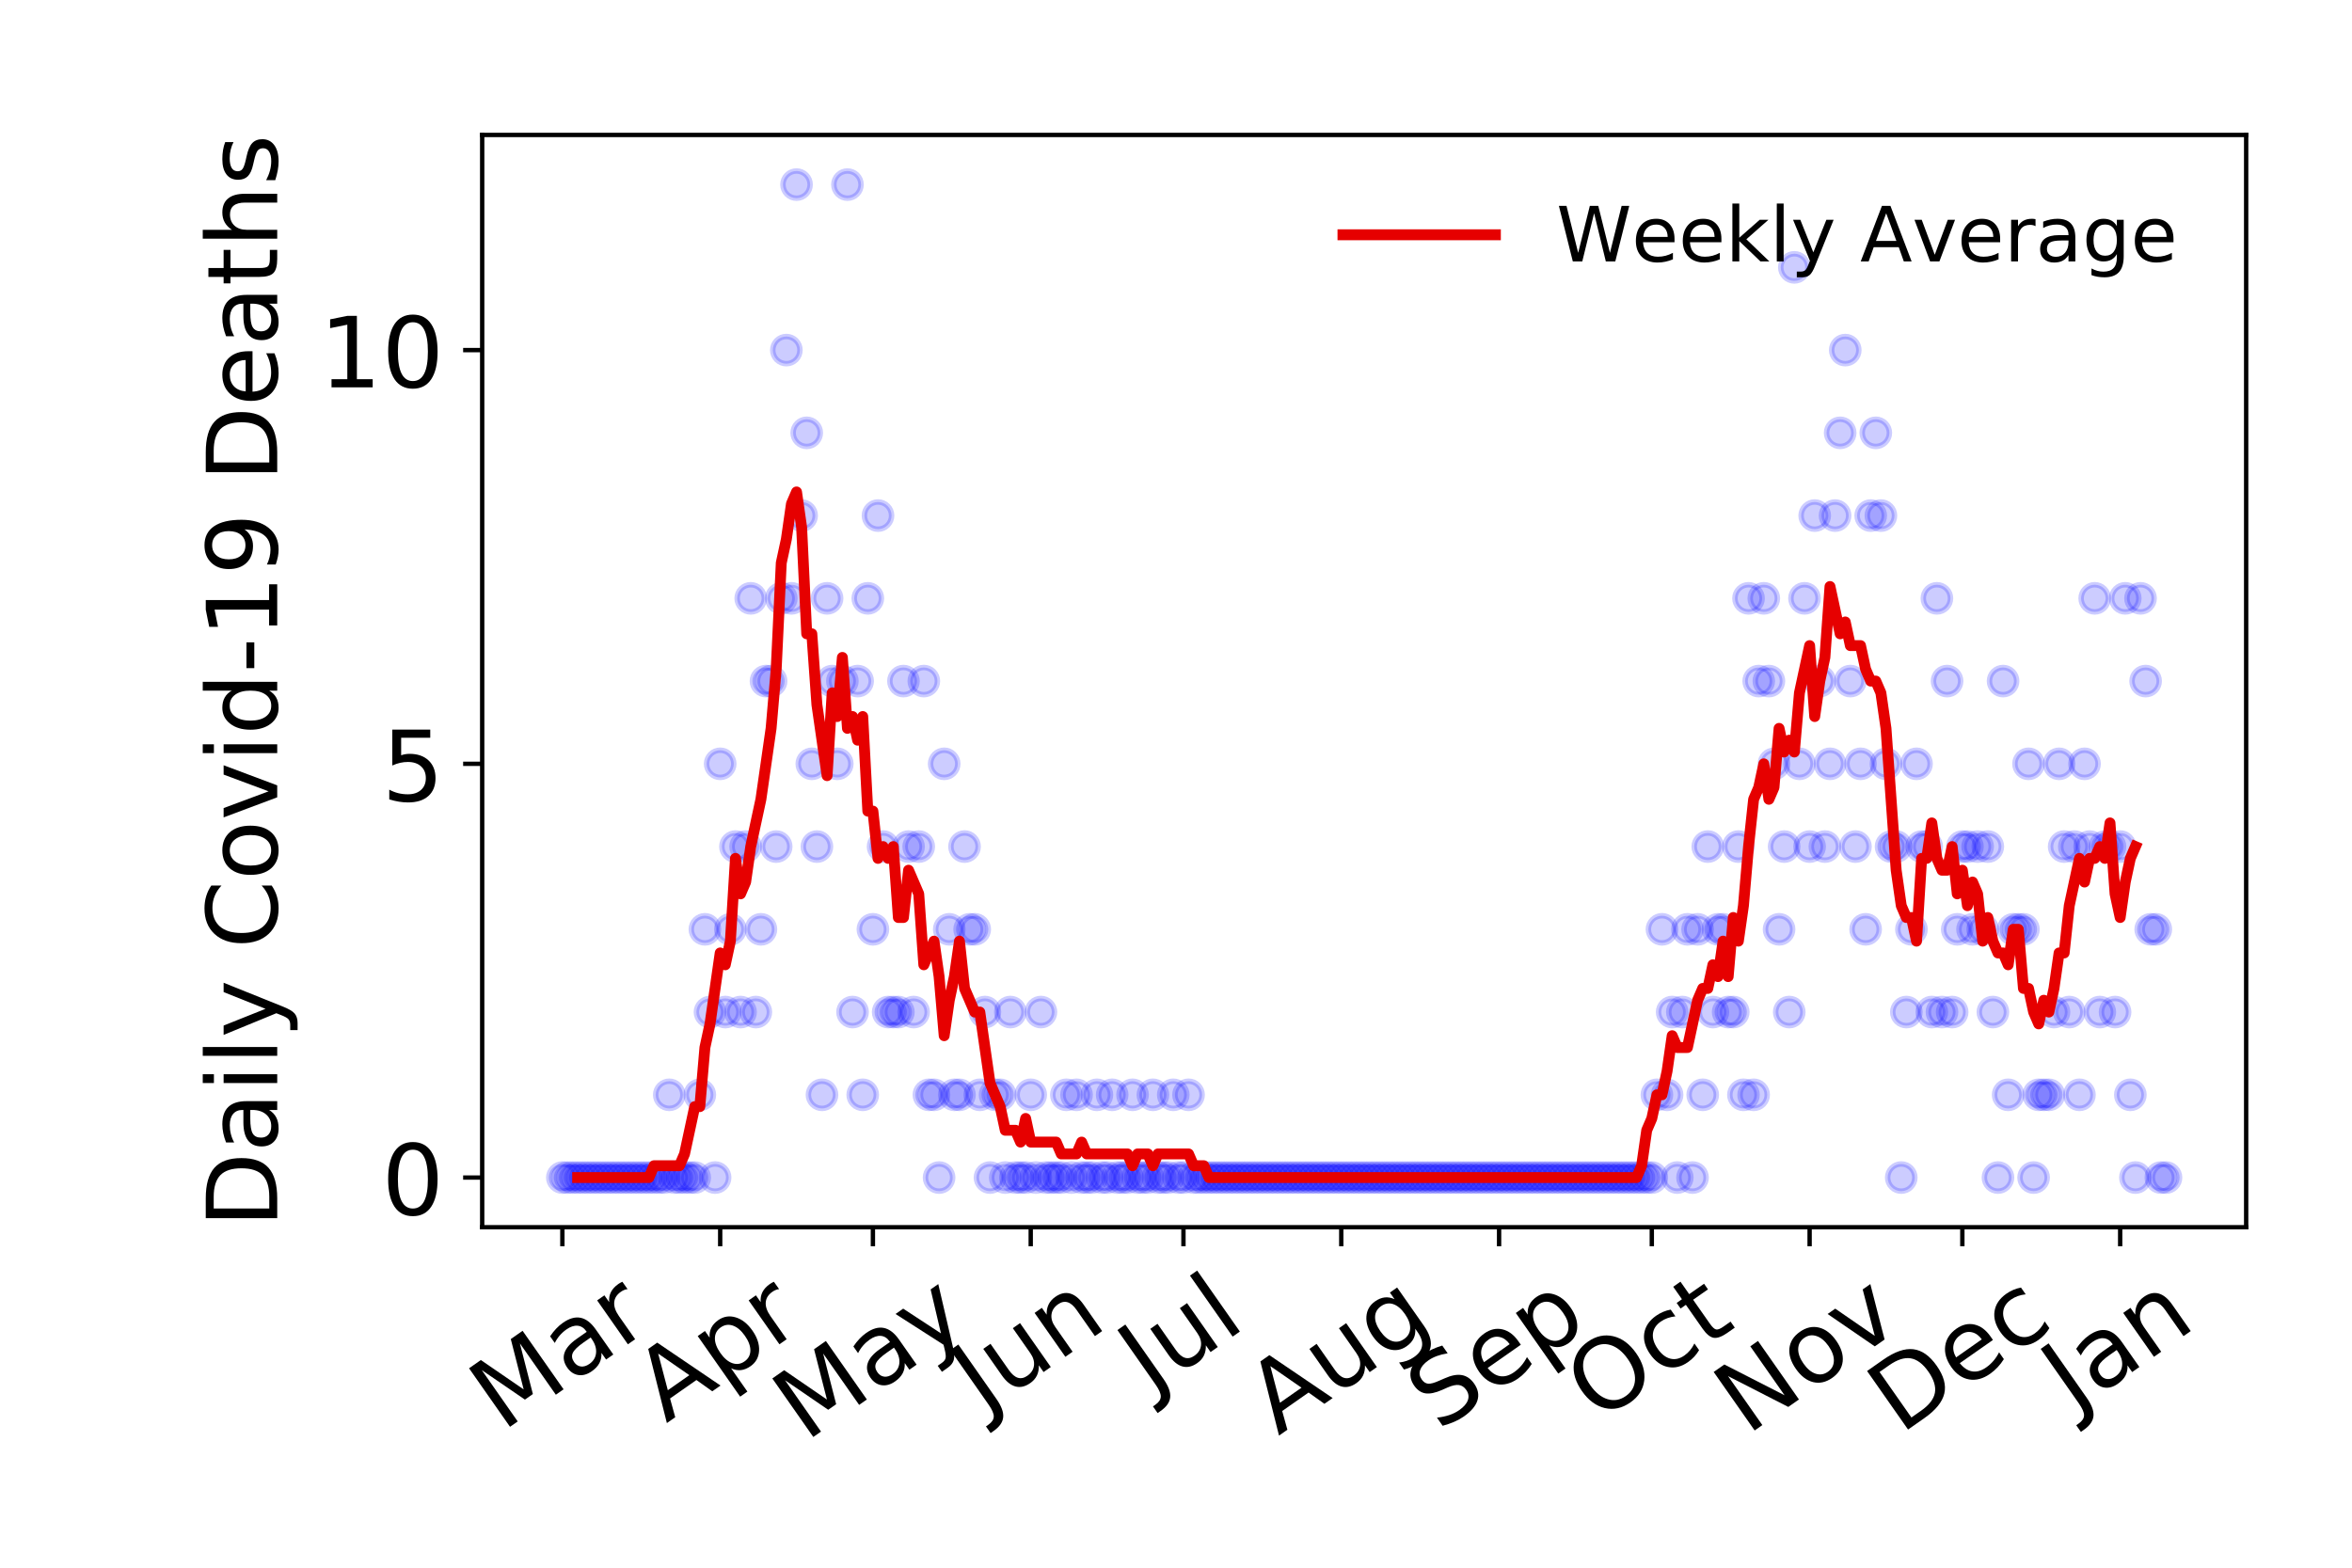 <?xml version="1.0" encoding="utf-8" standalone="no"?>
<!DOCTYPE svg PUBLIC "-//W3C//DTD SVG 1.1//EN"
  "http://www.w3.org/Graphics/SVG/1.1/DTD/svg11.dtd">
<!-- Created with matplotlib (https://matplotlib.org/) -->
<svg height="288pt" version="1.1" viewBox="0 0 432 288" width="432pt" xmlns="http://www.w3.org/2000/svg" xmlns:xlink="http://www.w3.org/1999/xlink">
 <defs>
  <style type="text/css">
*{stroke-linecap:butt;stroke-linejoin:round;}
  </style>
 </defs>
 <g id="figure_1">
  <g id="patch_1">
   <path d="M 0 288 
L 432 288 
L 432 0 
L 0 0 
z
" style="fill:#ffffff;"/>
  </g>
  <g id="axes_1">
   <g id="patch_2">
    <path d="M 88.565 225.45 
L 412.56 225.45 
L 412.56 24.793 
L 88.565 24.793 
z
" style="fill:#ffffff;"/>
   </g>
   <g id="matplotlib.axis_1">
    <g id="xtick_1">
     <g id="line2d_1">
      <defs>
       <path d="M 0 0 
L 0 3.5 
" id="me8601de952" style="stroke:#000000;stroke-width:0.8;"/>
      </defs>
      <g>
       <use style="stroke:#000000;stroke-width:0.8;" x="103.292" xlink:href="#me8601de952" y="225.45"/>
      </g>
     </g>
     <g id="text_1">
      <!-- Mar -->
      <defs>
       <path d="M 9.812 72.906 
L 24.516 72.906 
L 43.109 23.297 
L 61.812 72.906 
L 76.516 72.906 
L 76.516 0 
L 66.891 0 
L 66.891 64.016 
L 48.094 14.016 
L 38.188 14.016 
L 19.391 64.016 
L 19.391 0 
L 9.812 0 
z
" id="DejaVuSans-77"/>
       <path d="M 34.281 27.484 
Q 23.391 27.484 19.188 25 
Q 14.984 22.516 14.984 16.5 
Q 14.984 11.719 18.141 8.906 
Q 21.297 6.109 26.703 6.109 
Q 34.188 6.109 38.703 11.406 
Q 43.219 16.703 43.219 25.484 
L 43.219 27.484 
z
M 52.203 31.203 
L 52.203 0 
L 43.219 0 
L 43.219 8.297 
Q 40.141 3.328 35.547 0.953 
Q 30.953 -1.422 24.312 -1.422 
Q 15.922 -1.422 10.953 3.297 
Q 6 8.016 6 15.922 
Q 6 25.141 12.172 29.828 
Q 18.359 34.516 30.609 34.516 
L 43.219 34.516 
L 43.219 35.406 
Q 43.219 41.609 39.141 45 
Q 35.062 48.391 27.688 48.391 
Q 23 48.391 18.547 47.266 
Q 14.109 46.141 10.016 43.891 
L 10.016 52.203 
Q 14.938 54.109 19.578 55.047 
Q 24.219 56 28.609 56 
Q 40.484 56 46.344 49.844 
Q 52.203 43.703 52.203 31.203 
z
" id="DejaVuSans-97"/>
       <path d="M 41.109 46.297 
Q 39.594 47.172 37.812 47.578 
Q 36.031 48 33.891 48 
Q 26.266 48 22.188 43.047 
Q 18.109 38.094 18.109 28.812 
L 18.109 0 
L 9.078 0 
L 9.078 54.688 
L 18.109 54.688 
L 18.109 46.188 
Q 20.953 51.172 25.484 53.578 
Q 30.031 56 36.531 56 
Q 37.453 56 38.578 55.875 
Q 39.703 55.766 41.062 55.516 
z
" id="DejaVuSans-114"/>
      </defs>
      <g transform="translate(92.231 263.132)rotate(-35)scale(0.18 -0.18)">
       <use xlink:href="#DejaVuSans-77"/>
       <use x="86.279" xlink:href="#DejaVuSans-97"/>
       <use x="147.559" xlink:href="#DejaVuSans-114"/>
      </g>
     </g>
    </g>
    <g id="xtick_2">
     <g id="line2d_2">
      <g>
       <use style="stroke:#000000;stroke-width:0.8;" x="132.279" xlink:href="#me8601de952" y="225.45"/>
      </g>
     </g>
     <g id="text_2">
      <!-- Apr -->
      <defs>
       <path d="M 34.188 63.188 
L 20.797 26.906 
L 47.609 26.906 
z
M 28.609 72.906 
L 39.797 72.906 
L 67.578 0 
L 57.328 0 
L 50.688 18.703 
L 17.828 18.703 
L 11.188 0 
L 0.781 0 
z
" id="DejaVuSans-65"/>
       <path d="M 18.109 8.203 
L 18.109 -20.797 
L 9.078 -20.797 
L 9.078 54.688 
L 18.109 54.688 
L 18.109 46.391 
Q 20.953 51.266 25.266 53.625 
Q 29.594 56 35.594 56 
Q 45.562 56 51.781 48.094 
Q 58.016 40.188 58.016 27.297 
Q 58.016 14.406 51.781 6.484 
Q 45.562 -1.422 35.594 -1.422 
Q 29.594 -1.422 25.266 0.953 
Q 20.953 3.328 18.109 8.203 
z
M 48.688 27.297 
Q 48.688 37.203 44.609 42.844 
Q 40.531 48.484 33.406 48.484 
Q 26.266 48.484 22.188 42.844 
Q 18.109 37.203 18.109 27.297 
Q 18.109 17.391 22.188 11.75 
Q 26.266 6.109 33.406 6.109 
Q 40.531 6.109 44.609 11.75 
Q 48.688 17.391 48.688 27.297 
z
" id="DejaVuSans-112"/>
      </defs>
      <g transform="translate(122.373 261.514)rotate(-35)scale(0.18 -0.18)">
       <use xlink:href="#DejaVuSans-65"/>
       <use x="68.408" xlink:href="#DejaVuSans-112"/>
       <use x="131.885" xlink:href="#DejaVuSans-114"/>
      </g>
     </g>
    </g>
    <g id="xtick_3">
     <g id="line2d_3">
      <g>
       <use style="stroke:#000000;stroke-width:0.8;" x="160.33" xlink:href="#me8601de952" y="225.45"/>
      </g>
     </g>
     <g id="text_3">
      <!-- May -->
      <defs>
       <path d="M 32.172 -5.078 
Q 28.375 -14.844 24.75 -17.812 
Q 21.141 -20.797 15.094 -20.797 
L 7.906 -20.797 
L 7.906 -13.281 
L 13.188 -13.281 
Q 16.891 -13.281 18.938 -11.516 
Q 21 -9.766 23.484 -3.219 
L 25.094 0.875 
L 2.984 54.688 
L 12.5 54.688 
L 29.594 11.922 
L 46.688 54.688 
L 56.203 54.688 
z
" id="DejaVuSans-121"/>
      </defs>
      <g transform="translate(147.937 264.999)rotate(-35)scale(0.18 -0.18)">
       <use xlink:href="#DejaVuSans-77"/>
       <use x="86.279" xlink:href="#DejaVuSans-97"/>
       <use x="147.559" xlink:href="#DejaVuSans-121"/>
      </g>
     </g>
    </g>
    <g id="xtick_4">
     <g id="line2d_4">
      <g>
       <use style="stroke:#000000;stroke-width:0.8;" x="189.317" xlink:href="#me8601de952" y="225.45"/>
      </g>
     </g>
     <g id="text_4">
      <!-- Jun -->
      <defs>
       <path d="M 9.812 72.906 
L 19.672 72.906 
L 19.672 5.078 
Q 19.672 -8.109 14.672 -14.062 
Q 9.672 -20.016 -1.422 -20.016 
L -5.172 -20.016 
L -5.172 -11.719 
L -2.094 -11.719 
Q 4.438 -11.719 7.125 -8.047 
Q 9.812 -4.391 9.812 5.078 
z
" id="DejaVuSans-74"/>
       <path d="M 8.5 21.578 
L 8.5 54.688 
L 17.484 54.688 
L 17.484 21.922 
Q 17.484 14.156 20.5 10.266 
Q 23.531 6.391 29.594 6.391 
Q 36.859 6.391 41.078 11.031 
Q 45.312 15.672 45.312 23.688 
L 45.312 54.688 
L 54.297 54.688 
L 54.297 0 
L 45.312 0 
L 45.312 8.406 
Q 42.047 3.422 37.719 1 
Q 33.406 -1.422 27.688 -1.422 
Q 18.266 -1.422 13.375 4.438 
Q 8.5 10.297 8.5 21.578 
z
M 31.109 56 
z
" id="DejaVuSans-117"/>
       <path d="M 54.891 33.016 
L 54.891 0 
L 45.906 0 
L 45.906 32.719 
Q 45.906 40.484 42.875 44.328 
Q 39.844 48.188 33.797 48.188 
Q 26.516 48.188 22.312 43.547 
Q 18.109 38.922 18.109 30.906 
L 18.109 0 
L 9.078 0 
L 9.078 54.688 
L 18.109 54.688 
L 18.109 46.188 
Q 21.344 51.125 25.703 53.562 
Q 30.078 56 35.797 56 
Q 45.219 56 50.047 50.172 
Q 54.891 44.344 54.891 33.016 
z
" id="DejaVuSans-110"/>
      </defs>
      <g transform="translate(180.646 259.785)rotate(-35)scale(0.18 -0.18)">
       <use xlink:href="#DejaVuSans-74"/>
       <use x="29.492" xlink:href="#DejaVuSans-117"/>
       <use x="92.871" xlink:href="#DejaVuSans-110"/>
      </g>
     </g>
    </g>
    <g id="xtick_5">
     <g id="line2d_5">
      <g>
       <use style="stroke:#000000;stroke-width:0.8;" x="217.368" xlink:href="#me8601de952" y="225.45"/>
      </g>
     </g>
     <g id="text_5">
      <!-- Jul -->
      <defs>
       <path d="M 9.422 75.984 
L 18.406 75.984 
L 18.406 0 
L 9.422 0 
z
" id="DejaVuSans-108"/>
      </defs>
      <g transform="translate(211.322 256.11)rotate(-35)scale(0.18 -0.18)">
       <use xlink:href="#DejaVuSans-74"/>
       <use x="29.492" xlink:href="#DejaVuSans-117"/>
       <use x="92.871" xlink:href="#DejaVuSans-108"/>
      </g>
     </g>
    </g>
    <g id="xtick_6">
     <g id="line2d_6">
      <g>
       <use style="stroke:#000000;stroke-width:0.8;" x="246.355" xlink:href="#me8601de952" y="225.45"/>
      </g>
     </g>
     <g id="text_6">
      <!-- Aug -->
      <defs>
       <path d="M 45.406 27.984 
Q 45.406 37.75 41.375 43.109 
Q 37.359 48.484 30.078 48.484 
Q 22.859 48.484 18.828 43.109 
Q 14.797 37.75 14.797 27.984 
Q 14.797 18.266 18.828 12.891 
Q 22.859 7.516 30.078 7.516 
Q 37.359 7.516 41.375 12.891 
Q 45.406 18.266 45.406 27.984 
z
M 54.391 6.781 
Q 54.391 -7.172 48.188 -13.984 
Q 42 -20.797 29.203 -20.797 
Q 24.469 -20.797 20.266 -20.094 
Q 16.062 -19.391 12.109 -17.922 
L 12.109 -9.188 
Q 16.062 -11.328 19.922 -12.344 
Q 23.781 -13.375 27.781 -13.375 
Q 36.625 -13.375 41.016 -8.766 
Q 45.406 -4.156 45.406 5.172 
L 45.406 9.625 
Q 42.625 4.781 38.281 2.391 
Q 33.938 0 27.875 0 
Q 17.828 0 11.672 7.656 
Q 5.516 15.328 5.516 27.984 
Q 5.516 40.672 11.672 48.328 
Q 17.828 56 27.875 56 
Q 33.938 56 38.281 53.609 
Q 42.625 51.219 45.406 46.391 
L 45.406 54.688 
L 54.391 54.688 
z
" id="DejaVuSans-103"/>
      </defs>
      <g transform="translate(234.808 263.813)rotate(-35)scale(0.18 -0.18)">
       <use xlink:href="#DejaVuSans-65"/>
       <use x="68.408" xlink:href="#DejaVuSans-117"/>
       <use x="131.787" xlink:href="#DejaVuSans-103"/>
      </g>
     </g>
    </g>
    <g id="xtick_7">
     <g id="line2d_7">
      <g>
       <use style="stroke:#000000;stroke-width:0.8;" x="275.341" xlink:href="#me8601de952" y="225.45"/>
      </g>
     </g>
     <g id="text_7">
      <!-- Sep -->
      <defs>
       <path d="M 53.516 70.516 
L 53.516 60.891 
Q 47.906 63.578 42.922 64.891 
Q 37.938 66.219 33.297 66.219 
Q 25.25 66.219 20.875 63.094 
Q 16.5 59.969 16.5 54.203 
Q 16.5 49.359 19.406 46.891 
Q 22.312 44.438 30.422 42.922 
L 36.375 41.703 
Q 47.406 39.594 52.656 34.297 
Q 57.906 29 57.906 20.125 
Q 57.906 9.516 50.797 4.047 
Q 43.703 -1.422 29.984 -1.422 
Q 24.812 -1.422 18.969 -0.25 
Q 13.141 0.922 6.891 3.219 
L 6.891 13.375 
Q 12.891 10.016 18.656 8.297 
Q 24.422 6.594 29.984 6.594 
Q 38.422 6.594 43.016 9.906 
Q 47.609 13.234 47.609 19.391 
Q 47.609 24.75 44.312 27.781 
Q 41.016 30.812 33.5 32.328 
L 27.484 33.5 
Q 16.453 35.688 11.516 40.375 
Q 6.594 45.062 6.594 53.422 
Q 6.594 63.094 13.406 68.656 
Q 20.219 74.219 32.172 74.219 
Q 37.312 74.219 42.625 73.281 
Q 47.953 72.359 53.516 70.516 
z
" id="DejaVuSans-83"/>
       <path d="M 56.203 29.594 
L 56.203 25.203 
L 14.891 25.203 
Q 15.484 15.922 20.484 11.062 
Q 25.484 6.203 34.422 6.203 
Q 39.594 6.203 44.453 7.469 
Q 49.312 8.734 54.109 11.281 
L 54.109 2.781 
Q 49.266 0.734 44.188 -0.344 
Q 39.109 -1.422 33.891 -1.422 
Q 20.797 -1.422 13.156 6.188 
Q 5.516 13.812 5.516 26.812 
Q 5.516 40.234 12.766 48.109 
Q 20.016 56 32.328 56 
Q 43.359 56 49.781 48.891 
Q 56.203 41.797 56.203 29.594 
z
M 47.219 32.234 
Q 47.125 39.594 43.094 43.984 
Q 39.062 48.391 32.422 48.391 
Q 24.906 48.391 20.391 44.141 
Q 15.875 39.891 15.188 32.172 
z
" id="DejaVuSans-101"/>
      </defs>
      <g transform="translate(264.293 263.115)rotate(-35)scale(0.18 -0.18)">
       <use xlink:href="#DejaVuSans-83"/>
       <use x="63.477" xlink:href="#DejaVuSans-101"/>
       <use x="125" xlink:href="#DejaVuSans-112"/>
      </g>
     </g>
    </g>
    <g id="xtick_8">
     <g id="line2d_8">
      <g>
       <use style="stroke:#000000;stroke-width:0.8;" x="303.393" xlink:href="#me8601de952" y="225.45"/>
      </g>
     </g>
     <g id="text_8">
      <!-- Oct -->
      <defs>
       <path d="M 39.406 66.219 
Q 28.656 66.219 22.328 58.203 
Q 16.016 50.203 16.016 36.375 
Q 16.016 22.609 22.328 14.594 
Q 28.656 6.594 39.406 6.594 
Q 50.141 6.594 56.422 14.594 
Q 62.703 22.609 62.703 36.375 
Q 62.703 50.203 56.422 58.203 
Q 50.141 66.219 39.406 66.219 
z
M 39.406 74.219 
Q 54.734 74.219 63.906 63.938 
Q 73.094 53.656 73.094 36.375 
Q 73.094 19.141 63.906 8.859 
Q 54.734 -1.422 39.406 -1.422 
Q 24.031 -1.422 14.812 8.828 
Q 5.609 19.094 5.609 36.375 
Q 5.609 53.656 14.812 63.938 
Q 24.031 74.219 39.406 74.219 
z
" id="DejaVuSans-79"/>
       <path d="M 48.781 52.594 
L 48.781 44.188 
Q 44.969 46.297 41.141 47.344 
Q 37.312 48.391 33.406 48.391 
Q 24.656 48.391 19.812 42.844 
Q 14.984 37.312 14.984 27.297 
Q 14.984 17.281 19.812 11.734 
Q 24.656 6.203 33.406 6.203 
Q 37.312 6.203 41.141 7.25 
Q 44.969 8.297 48.781 10.406 
L 48.781 2.094 
Q 45.016 0.344 40.984 -0.531 
Q 36.969 -1.422 32.422 -1.422 
Q 20.062 -1.422 12.781 6.344 
Q 5.516 14.109 5.516 27.297 
Q 5.516 40.672 12.859 48.328 
Q 20.219 56 33.016 56 
Q 37.156 56 41.109 55.141 
Q 45.062 54.297 48.781 52.594 
z
" id="DejaVuSans-99"/>
       <path d="M 18.312 70.219 
L 18.312 54.688 
L 36.812 54.688 
L 36.812 47.703 
L 18.312 47.703 
L 18.312 18.016 
Q 18.312 11.328 20.141 9.422 
Q 21.969 7.516 27.594 7.516 
L 36.812 7.516 
L 36.812 0 
L 27.594 0 
Q 17.188 0 13.234 3.875 
Q 9.281 7.766 9.281 18.016 
L 9.281 47.703 
L 2.688 47.703 
L 2.688 54.688 
L 9.281 54.688 
L 9.281 70.219 
z
" id="DejaVuSans-116"/>
      </defs>
      <g transform="translate(293.494 261.505)rotate(-35)scale(0.18 -0.18)">
       <use xlink:href="#DejaVuSans-79"/>
       <use x="78.711" xlink:href="#DejaVuSans-99"/>
       <use x="133.691" xlink:href="#DejaVuSans-116"/>
      </g>
     </g>
    </g>
    <g id="xtick_9">
     <g id="line2d_9">
      <g>
       <use style="stroke:#000000;stroke-width:0.8;" x="332.379" xlink:href="#me8601de952" y="225.45"/>
      </g>
     </g>
     <g id="text_9">
      <!-- Nov -->
      <defs>
       <path d="M 9.812 72.906 
L 23.094 72.906 
L 55.422 11.922 
L 55.422 72.906 
L 64.984 72.906 
L 64.984 0 
L 51.703 0 
L 19.391 60.984 
L 19.391 0 
L 9.812 0 
z
" id="DejaVuSans-78"/>
       <path d="M 30.609 48.391 
Q 23.391 48.391 19.188 42.75 
Q 14.984 37.109 14.984 27.297 
Q 14.984 17.484 19.156 11.844 
Q 23.344 6.203 30.609 6.203 
Q 37.797 6.203 41.984 11.859 
Q 46.188 17.531 46.188 27.297 
Q 46.188 37.016 41.984 42.703 
Q 37.797 48.391 30.609 48.391 
z
M 30.609 56 
Q 42.328 56 49.016 48.375 
Q 55.719 40.766 55.719 27.297 
Q 55.719 13.875 49.016 6.219 
Q 42.328 -1.422 30.609 -1.422 
Q 18.844 -1.422 12.172 6.219 
Q 5.516 13.875 5.516 27.297 
Q 5.516 40.766 12.172 48.375 
Q 18.844 56 30.609 56 
z
" id="DejaVuSans-111"/>
       <path d="M 2.984 54.688 
L 12.5 54.688 
L 29.594 8.797 
L 46.688 54.688 
L 56.203 54.688 
L 35.688 0 
L 23.484 0 
z
" id="DejaVuSans-118"/>
      </defs>
      <g transform="translate(320.838 263.805)rotate(-35)scale(0.18 -0.18)">
       <use xlink:href="#DejaVuSans-78"/>
       <use x="74.805" xlink:href="#DejaVuSans-111"/>
       <use x="135.986" xlink:href="#DejaVuSans-118"/>
      </g>
     </g>
    </g>
    <g id="xtick_10">
     <g id="line2d_10">
      <g>
       <use style="stroke:#000000;stroke-width:0.8;" x="360.431" xlink:href="#me8601de952" y="225.45"/>
      </g>
     </g>
     <g id="text_10">
      <!-- Dec -->
      <defs>
       <path d="M 19.672 64.797 
L 19.672 8.109 
L 31.594 8.109 
Q 46.688 8.109 53.688 14.938 
Q 60.688 21.781 60.688 36.531 
Q 60.688 51.172 53.688 57.984 
Q 46.688 64.797 31.594 64.797 
z
M 9.812 72.906 
L 30.078 72.906 
Q 51.266 72.906 61.172 64.094 
Q 71.094 55.281 71.094 36.531 
Q 71.094 17.672 61.125 8.828 
Q 51.172 0 30.078 0 
L 9.812 0 
z
" id="DejaVuSans-68"/>
      </defs>
      <g transform="translate(349.013 263.633)rotate(-35)scale(0.18 -0.18)">
       <use xlink:href="#DejaVuSans-68"/>
       <use x="77.002" xlink:href="#DejaVuSans-101"/>
       <use x="138.525" xlink:href="#DejaVuSans-99"/>
      </g>
     </g>
    </g>
    <g id="xtick_11">
     <g id="line2d_11">
      <g>
       <use style="stroke:#000000;stroke-width:0.8;" x="389.418" xlink:href="#me8601de952" y="225.45"/>
      </g>
     </g>
     <g id="text_11">
      <!-- Jan -->
      <g transform="translate(380.901 259.569)rotate(-35)scale(0.18 -0.18)">
       <use xlink:href="#DejaVuSans-74"/>
       <use x="29.492" xlink:href="#DejaVuSans-97"/>
       <use x="90.771" xlink:href="#DejaVuSans-110"/>
      </g>
     </g>
    </g>
   </g>
   <g id="matplotlib.axis_2">
    <g id="ytick_1">
     <g id="line2d_12">
      <defs>
       <path d="M 0 0 
L -3.5 0 
" id="m1c74c62b92" style="stroke:#000000;stroke-width:0.8;"/>
      </defs>
      <g>
       <use style="stroke:#000000;stroke-width:0.8;" x="88.565" xlink:href="#m1c74c62b92" y="216.329"/>
      </g>
     </g>
     <g id="text_12">
      <!-- 0 -->
      <defs>
       <path d="M 31.781 66.406 
Q 24.172 66.406 20.328 58.906 
Q 16.5 51.422 16.5 36.375 
Q 16.5 21.391 20.328 13.891 
Q 24.172 6.391 31.781 6.391 
Q 39.453 6.391 43.281 13.891 
Q 47.125 21.391 47.125 36.375 
Q 47.125 51.422 43.281 58.906 
Q 39.453 66.406 31.781 66.406 
z
M 31.781 74.219 
Q 44.047 74.219 50.516 64.516 
Q 56.984 54.828 56.984 36.375 
Q 56.984 17.969 50.516 8.266 
Q 44.047 -1.422 31.781 -1.422 
Q 19.531 -1.422 13.062 8.266 
Q 6.594 17.969 6.594 36.375 
Q 6.594 54.828 13.062 64.516 
Q 19.531 74.219 31.781 74.219 
z
" id="DejaVuSans-48"/>
      </defs>
      <g transform="translate(70.112 223.167)scale(0.18 -0.18)">
       <use xlink:href="#DejaVuSans-48"/>
      </g>
     </g>
    </g>
    <g id="ytick_2">
     <g id="line2d_13">
      <g>
       <use style="stroke:#000000;stroke-width:0.8;" x="88.565" xlink:href="#m1c74c62b92" y="140.322"/>
      </g>
     </g>
     <g id="text_13">
      <!-- 5 -->
      <defs>
       <path d="M 10.797 72.906 
L 49.516 72.906 
L 49.516 64.594 
L 19.828 64.594 
L 19.828 46.734 
Q 21.969 47.469 24.109 47.828 
Q 26.266 48.188 28.422 48.188 
Q 40.625 48.188 47.75 41.5 
Q 54.891 34.812 54.891 23.391 
Q 54.891 11.625 47.562 5.094 
Q 40.234 -1.422 26.906 -1.422 
Q 22.312 -1.422 17.547 -0.641 
Q 12.797 0.141 7.719 1.703 
L 7.719 11.625 
Q 12.109 9.234 16.797 8.062 
Q 21.484 6.891 26.703 6.891 
Q 35.156 6.891 40.078 11.328 
Q 45.016 15.766 45.016 23.391 
Q 45.016 31 40.078 35.438 
Q 35.156 39.891 26.703 39.891 
Q 22.75 39.891 18.812 39.016 
Q 14.891 38.141 10.797 36.281 
z
" id="DejaVuSans-53"/>
      </defs>
      <g transform="translate(70.112 147.161)scale(0.18 -0.18)">
       <use xlink:href="#DejaVuSans-53"/>
      </g>
     </g>
    </g>
    <g id="ytick_3">
     <g id="line2d_14">
      <g>
       <use style="stroke:#000000;stroke-width:0.8;" x="88.565" xlink:href="#m1c74c62b92" y="64.316"/>
      </g>
     </g>
     <g id="text_14">
      <!-- 10 -->
      <defs>
       <path d="M 12.406 8.297 
L 28.516 8.297 
L 28.516 63.922 
L 10.984 60.406 
L 10.984 69.391 
L 28.422 72.906 
L 38.281 72.906 
L 38.281 8.297 
L 54.391 8.297 
L 54.391 0 
L 12.406 0 
z
" id="DejaVuSans-49"/>
      </defs>
      <g transform="translate(58.66 71.155)scale(0.18 -0.18)">
       <use xlink:href="#DejaVuSans-49"/>
       <use x="63.623" xlink:href="#DejaVuSans-48"/>
      </g>
     </g>
    </g>
    <g id="text_15">
     <!-- Daily Covid-19 Deaths -->
     <defs>
      <path d="M 9.422 54.688 
L 18.406 54.688 
L 18.406 0 
L 9.422 0 
z
M 9.422 75.984 
L 18.406 75.984 
L 18.406 64.594 
L 9.422 64.594 
z
" id="DejaVuSans-105"/>
      <path id="DejaVuSans-32"/>
      <path d="M 64.406 67.281 
L 64.406 56.891 
Q 59.422 61.531 53.781 63.812 
Q 48.141 66.109 41.797 66.109 
Q 29.297 66.109 22.656 58.469 
Q 16.016 50.828 16.016 36.375 
Q 16.016 21.969 22.656 14.328 
Q 29.297 6.688 41.797 6.688 
Q 48.141 6.688 53.781 8.984 
Q 59.422 11.281 64.406 15.922 
L 64.406 5.609 
Q 59.234 2.094 53.438 0.328 
Q 47.656 -1.422 41.219 -1.422 
Q 24.656 -1.422 15.125 8.703 
Q 5.609 18.844 5.609 36.375 
Q 5.609 53.953 15.125 64.078 
Q 24.656 74.219 41.219 74.219 
Q 47.75 74.219 53.531 72.484 
Q 59.328 70.75 64.406 67.281 
z
" id="DejaVuSans-67"/>
      <path d="M 45.406 46.391 
L 45.406 75.984 
L 54.391 75.984 
L 54.391 0 
L 45.406 0 
L 45.406 8.203 
Q 42.578 3.328 38.25 0.953 
Q 33.938 -1.422 27.875 -1.422 
Q 17.969 -1.422 11.734 6.484 
Q 5.516 14.406 5.516 27.297 
Q 5.516 40.188 11.734 48.094 
Q 17.969 56 27.875 56 
Q 33.938 56 38.25 53.625 
Q 42.578 51.266 45.406 46.391 
z
M 14.797 27.297 
Q 14.797 17.391 18.875 11.75 
Q 22.953 6.109 30.078 6.109 
Q 37.203 6.109 41.297 11.75 
Q 45.406 17.391 45.406 27.297 
Q 45.406 37.203 41.297 42.844 
Q 37.203 48.484 30.078 48.484 
Q 22.953 48.484 18.875 42.844 
Q 14.797 37.203 14.797 27.297 
z
" id="DejaVuSans-100"/>
      <path d="M 4.891 31.391 
L 31.203 31.391 
L 31.203 23.391 
L 4.891 23.391 
z
" id="DejaVuSans-45"/>
      <path d="M 10.984 1.516 
L 10.984 10.5 
Q 14.703 8.734 18.5 7.812 
Q 22.312 6.891 25.984 6.891 
Q 35.75 6.891 40.891 13.453 
Q 46.047 20.016 46.781 33.406 
Q 43.953 29.203 39.594 26.953 
Q 35.25 24.703 29.984 24.703 
Q 19.047 24.703 12.672 31.312 
Q 6.297 37.938 6.297 49.422 
Q 6.297 60.641 12.938 67.422 
Q 19.578 74.219 30.609 74.219 
Q 43.266 74.219 49.922 64.516 
Q 56.594 54.828 56.594 36.375 
Q 56.594 19.141 48.406 8.859 
Q 40.234 -1.422 26.422 -1.422 
Q 22.703 -1.422 18.891 -0.688 
Q 15.094 0.047 10.984 1.516 
z
M 30.609 32.422 
Q 37.25 32.422 41.125 36.953 
Q 45.016 41.5 45.016 49.422 
Q 45.016 57.281 41.125 61.844 
Q 37.25 66.406 30.609 66.406 
Q 23.969 66.406 20.094 61.844 
Q 16.219 57.281 16.219 49.422 
Q 16.219 41.5 20.094 36.953 
Q 23.969 32.422 30.609 32.422 
z
" id="DejaVuSans-57"/>
      <path d="M 54.891 33.016 
L 54.891 0 
L 45.906 0 
L 45.906 32.719 
Q 45.906 40.484 42.875 44.328 
Q 39.844 48.188 33.797 48.188 
Q 26.516 48.188 22.312 43.547 
Q 18.109 38.922 18.109 30.906 
L 18.109 0 
L 9.078 0 
L 9.078 75.984 
L 18.109 75.984 
L 18.109 46.188 
Q 21.344 51.125 25.703 53.562 
Q 30.078 56 35.797 56 
Q 45.219 56 50.047 50.172 
Q 54.891 44.344 54.891 33.016 
z
" id="DejaVuSans-104"/>
      <path d="M 44.281 53.078 
L 44.281 44.578 
Q 40.484 46.531 36.375 47.5 
Q 32.281 48.484 27.875 48.484 
Q 21.188 48.484 17.844 46.438 
Q 14.5 44.391 14.5 40.281 
Q 14.5 37.156 16.891 35.375 
Q 19.281 33.594 26.516 31.984 
L 29.594 31.297 
Q 39.156 29.25 43.188 25.516 
Q 47.219 21.781 47.219 15.094 
Q 47.219 7.469 41.188 3.016 
Q 35.156 -1.422 24.609 -1.422 
Q 20.219 -1.422 15.453 -0.562 
Q 10.688 0.297 5.422 2 
L 5.422 11.281 
Q 10.406 8.688 15.234 7.391 
Q 20.062 6.109 24.812 6.109 
Q 31.156 6.109 34.562 8.281 
Q 37.984 10.453 37.984 14.406 
Q 37.984 18.062 35.516 20.016 
Q 33.062 21.969 24.703 23.781 
L 21.578 24.516 
Q 13.234 26.266 9.516 29.906 
Q 5.812 33.547 5.812 39.891 
Q 5.812 47.609 11.281 51.797 
Q 16.75 56 26.812 56 
Q 31.781 56 36.172 55.266 
Q 40.578 54.547 44.281 53.078 
z
" id="DejaVuSans-115"/>
     </defs>
     <g transform="translate(50.917 225.55)rotate(-90)scale(0.18 -0.18)">
      <use xlink:href="#DejaVuSans-68"/>
      <use x="77.002" xlink:href="#DejaVuSans-97"/>
      <use x="138.281" xlink:href="#DejaVuSans-105"/>
      <use x="166.064" xlink:href="#DejaVuSans-108"/>
      <use x="193.848" xlink:href="#DejaVuSans-121"/>
      <use x="253.027" xlink:href="#DejaVuSans-32"/>
      <use x="284.814" xlink:href="#DejaVuSans-67"/>
      <use x="354.639" xlink:href="#DejaVuSans-111"/>
      <use x="415.82" xlink:href="#DejaVuSans-118"/>
      <use x="475" xlink:href="#DejaVuSans-105"/>
      <use x="502.783" xlink:href="#DejaVuSans-100"/>
      <use x="566.26" xlink:href="#DejaVuSans-45"/>
      <use x="602.344" xlink:href="#DejaVuSans-49"/>
      <use x="665.967" xlink:href="#DejaVuSans-57"/>
      <use x="729.59" xlink:href="#DejaVuSans-32"/>
      <use x="761.377" xlink:href="#DejaVuSans-68"/>
      <use x="838.379" xlink:href="#DejaVuSans-101"/>
      <use x="899.902" xlink:href="#DejaVuSans-97"/>
      <use x="961.182" xlink:href="#DejaVuSans-116"/>
      <use x="1000.391" xlink:href="#DejaVuSans-104"/>
      <use x="1063.77" xlink:href="#DejaVuSans-115"/>
     </g>
    </g>
   </g>
   <g id="line2d_15">
    <defs>
     <path d="M 0 2.5 
C 0.663 2.5 1.299 2.237 1.768 1.768 
C 2.237 1.299 2.5 0.663 2.5 0 
C 2.5 -0.663 2.237 -1.299 1.768 -1.768 
C 1.299 -2.237 0.663 -2.5 0 -2.5 
C -0.663 -2.5 -1.299 -2.237 -1.768 -1.768 
C -2.237 -1.299 -2.5 -0.663 -2.5 0 
C -2.5 0.663 -2.237 1.299 -1.768 1.768 
C -1.299 2.237 -0.663 2.5 0 2.5 
z
" id="m7111c06d46" style="stroke:#0000ff;stroke-opacity:0.2;"/>
    </defs>
    <g clip-path="url(#p445db88b12)">
     <use style="fill:#0000ff;fill-opacity:0.2;stroke:#0000ff;stroke-opacity:0.2;" x="103.292" xlink:href="#m7111c06d46" y="216.329"/>
     <use style="fill:#0000ff;fill-opacity:0.2;stroke:#0000ff;stroke-opacity:0.2;" x="104.227" xlink:href="#m7111c06d46" y="216.329"/>
     <use style="fill:#0000ff;fill-opacity:0.2;stroke:#0000ff;stroke-opacity:0.2;" x="105.162" xlink:href="#m7111c06d46" y="216.329"/>
     <use style="fill:#0000ff;fill-opacity:0.2;stroke:#0000ff;stroke-opacity:0.2;" x="106.097" xlink:href="#m7111c06d46" y="216.329"/>
     <use style="fill:#0000ff;fill-opacity:0.2;stroke:#0000ff;stroke-opacity:0.2;" x="107.032" xlink:href="#m7111c06d46" y="216.329"/>
     <use style="fill:#0000ff;fill-opacity:0.2;stroke:#0000ff;stroke-opacity:0.2;" x="107.967" xlink:href="#m7111c06d46" y="216.329"/>
     <use style="fill:#0000ff;fill-opacity:0.2;stroke:#0000ff;stroke-opacity:0.2;" x="108.902" xlink:href="#m7111c06d46" y="216.329"/>
     <use style="fill:#0000ff;fill-opacity:0.2;stroke:#0000ff;stroke-opacity:0.2;" x="109.837" xlink:href="#m7111c06d46" y="216.329"/>
     <use style="fill:#0000ff;fill-opacity:0.2;stroke:#0000ff;stroke-opacity:0.2;" x="110.772" xlink:href="#m7111c06d46" y="216.329"/>
     <use style="fill:#0000ff;fill-opacity:0.2;stroke:#0000ff;stroke-opacity:0.2;" x="111.707" xlink:href="#m7111c06d46" y="216.329"/>
     <use style="fill:#0000ff;fill-opacity:0.2;stroke:#0000ff;stroke-opacity:0.2;" x="112.643" xlink:href="#m7111c06d46" y="216.329"/>
     <use style="fill:#0000ff;fill-opacity:0.2;stroke:#0000ff;stroke-opacity:0.2;" x="113.578" xlink:href="#m7111c06d46" y="216.329"/>
     <use style="fill:#0000ff;fill-opacity:0.2;stroke:#0000ff;stroke-opacity:0.2;" x="114.513" xlink:href="#m7111c06d46" y="216.329"/>
     <use style="fill:#0000ff;fill-opacity:0.2;stroke:#0000ff;stroke-opacity:0.2;" x="115.448" xlink:href="#m7111c06d46" y="216.329"/>
     <use style="fill:#0000ff;fill-opacity:0.2;stroke:#0000ff;stroke-opacity:0.2;" x="116.383" xlink:href="#m7111c06d46" y="216.329"/>
     <use style="fill:#0000ff;fill-opacity:0.2;stroke:#0000ff;stroke-opacity:0.2;" x="117.318" xlink:href="#m7111c06d46" y="216.329"/>
     <use style="fill:#0000ff;fill-opacity:0.2;stroke:#0000ff;stroke-opacity:0.2;" x="118.253" xlink:href="#m7111c06d46" y="216.329"/>
     <use style="fill:#0000ff;fill-opacity:0.2;stroke:#0000ff;stroke-opacity:0.2;" x="119.188" xlink:href="#m7111c06d46" y="216.329"/>
     <use style="fill:#0000ff;fill-opacity:0.2;stroke:#0000ff;stroke-opacity:0.2;" x="120.123" xlink:href="#m7111c06d46" y="216.329"/>
     <use style="fill:#0000ff;fill-opacity:0.2;stroke:#0000ff;stroke-opacity:0.2;" x="121.058" xlink:href="#m7111c06d46" y="216.329"/>
     <use style="fill:#0000ff;fill-opacity:0.2;stroke:#0000ff;stroke-opacity:0.2;" x="121.993" xlink:href="#m7111c06d46" y="216.329"/>
     <use style="fill:#0000ff;fill-opacity:0.2;stroke:#0000ff;stroke-opacity:0.2;" x="122.928" xlink:href="#m7111c06d46" y="201.128"/>
     <use style="fill:#0000ff;fill-opacity:0.2;stroke:#0000ff;stroke-opacity:0.2;" x="123.863" xlink:href="#m7111c06d46" y="216.329"/>
     <use style="fill:#0000ff;fill-opacity:0.2;stroke:#0000ff;stroke-opacity:0.2;" x="124.798" xlink:href="#m7111c06d46" y="216.329"/>
     <use style="fill:#0000ff;fill-opacity:0.2;stroke:#0000ff;stroke-opacity:0.2;" x="125.733" xlink:href="#m7111c06d46" y="216.329"/>
     <use style="fill:#0000ff;fill-opacity:0.2;stroke:#0000ff;stroke-opacity:0.2;" x="126.668" xlink:href="#m7111c06d46" y="216.329"/>
     <use style="fill:#0000ff;fill-opacity:0.2;stroke:#0000ff;stroke-opacity:0.2;" x="127.603" xlink:href="#m7111c06d46" y="216.329"/>
     <use style="fill:#0000ff;fill-opacity:0.2;stroke:#0000ff;stroke-opacity:0.2;" x="128.538" xlink:href="#m7111c06d46" y="201.128"/>
     <use style="fill:#0000ff;fill-opacity:0.2;stroke:#0000ff;stroke-opacity:0.2;" x="129.473" xlink:href="#m7111c06d46" y="170.725"/>
     <use style="fill:#0000ff;fill-opacity:0.2;stroke:#0000ff;stroke-opacity:0.2;" x="130.409" xlink:href="#m7111c06d46" y="185.926"/>
     <use style="fill:#0000ff;fill-opacity:0.2;stroke:#0000ff;stroke-opacity:0.2;" x="131.344" xlink:href="#m7111c06d46" y="216.329"/>
     <use style="fill:#0000ff;fill-opacity:0.2;stroke:#0000ff;stroke-opacity:0.2;" x="132.279" xlink:href="#m7111c06d46" y="140.322"/>
     <use style="fill:#0000ff;fill-opacity:0.2;stroke:#0000ff;stroke-opacity:0.2;" x="133.214" xlink:href="#m7111c06d46" y="185.926"/>
     <use style="fill:#0000ff;fill-opacity:0.2;stroke:#0000ff;stroke-opacity:0.2;" x="134.149" xlink:href="#m7111c06d46" y="170.725"/>
     <use style="fill:#0000ff;fill-opacity:0.2;stroke:#0000ff;stroke-opacity:0.2;" x="135.084" xlink:href="#m7111c06d46" y="155.524"/>
     <use style="fill:#0000ff;fill-opacity:0.2;stroke:#0000ff;stroke-opacity:0.2;" x="136.019" xlink:href="#m7111c06d46" y="185.926"/>
     <use style="fill:#0000ff;fill-opacity:0.2;stroke:#0000ff;stroke-opacity:0.2;" x="136.954" xlink:href="#m7111c06d46" y="155.524"/>
     <use style="fill:#0000ff;fill-opacity:0.2;stroke:#0000ff;stroke-opacity:0.2;" x="137.889" xlink:href="#m7111c06d46" y="109.92"/>
     <use style="fill:#0000ff;fill-opacity:0.2;stroke:#0000ff;stroke-opacity:0.2;" x="138.824" xlink:href="#m7111c06d46" y="185.926"/>
     <use style="fill:#0000ff;fill-opacity:0.2;stroke:#0000ff;stroke-opacity:0.2;" x="139.759" xlink:href="#m7111c06d46" y="170.725"/>
     <use style="fill:#0000ff;fill-opacity:0.2;stroke:#0000ff;stroke-opacity:0.2;" x="140.694" xlink:href="#m7111c06d46" y="125.121"/>
     <use style="fill:#0000ff;fill-opacity:0.2;stroke:#0000ff;stroke-opacity:0.2;" x="141.629" xlink:href="#m7111c06d46" y="125.121"/>
     <use style="fill:#0000ff;fill-opacity:0.2;stroke:#0000ff;stroke-opacity:0.2;" x="142.564" xlink:href="#m7111c06d46" y="155.524"/>
     <use style="fill:#0000ff;fill-opacity:0.2;stroke:#0000ff;stroke-opacity:0.2;" x="143.499" xlink:href="#m7111c06d46" y="109.92"/>
     <use style="fill:#0000ff;fill-opacity:0.2;stroke:#0000ff;stroke-opacity:0.2;" x="144.434" xlink:href="#m7111c06d46" y="64.316"/>
     <use style="fill:#0000ff;fill-opacity:0.2;stroke:#0000ff;stroke-opacity:0.2;" x="145.369" xlink:href="#m7111c06d46" y="109.92"/>
     <use style="fill:#0000ff;fill-opacity:0.2;stroke:#0000ff;stroke-opacity:0.2;" x="146.304" xlink:href="#m7111c06d46" y="33.913"/>
     <use style="fill:#0000ff;fill-opacity:0.2;stroke:#0000ff;stroke-opacity:0.2;" x="147.239" xlink:href="#m7111c06d46" y="94.719"/>
     <use style="fill:#0000ff;fill-opacity:0.2;stroke:#0000ff;stroke-opacity:0.2;" x="148.174" xlink:href="#m7111c06d46" y="79.517"/>
     <use style="fill:#0000ff;fill-opacity:0.2;stroke:#0000ff;stroke-opacity:0.2;" x="149.11" xlink:href="#m7111c06d46" y="140.322"/>
     <use style="fill:#0000ff;fill-opacity:0.2;stroke:#0000ff;stroke-opacity:0.2;" x="150.045" xlink:href="#m7111c06d46" y="155.524"/>
     <use style="fill:#0000ff;fill-opacity:0.2;stroke:#0000ff;stroke-opacity:0.2;" x="150.98" xlink:href="#m7111c06d46" y="201.128"/>
     <use style="fill:#0000ff;fill-opacity:0.2;stroke:#0000ff;stroke-opacity:0.2;" x="151.915" xlink:href="#m7111c06d46" y="109.92"/>
     <use style="fill:#0000ff;fill-opacity:0.2;stroke:#0000ff;stroke-opacity:0.2;" x="152.85" xlink:href="#m7111c06d46" y="125.121"/>
     <use style="fill:#0000ff;fill-opacity:0.2;stroke:#0000ff;stroke-opacity:0.2;" x="153.785" xlink:href="#m7111c06d46" y="140.322"/>
     <use style="fill:#0000ff;fill-opacity:0.2;stroke:#0000ff;stroke-opacity:0.2;" x="154.72" xlink:href="#m7111c06d46" y="125.121"/>
     <use style="fill:#0000ff;fill-opacity:0.2;stroke:#0000ff;stroke-opacity:0.2;" x="155.655" xlink:href="#m7111c06d46" y="33.913"/>
     <use style="fill:#0000ff;fill-opacity:0.2;stroke:#0000ff;stroke-opacity:0.2;" x="156.59" xlink:href="#m7111c06d46" y="185.926"/>
     <use style="fill:#0000ff;fill-opacity:0.2;stroke:#0000ff;stroke-opacity:0.2;" x="157.525" xlink:href="#m7111c06d46" y="125.121"/>
     <use style="fill:#0000ff;fill-opacity:0.2;stroke:#0000ff;stroke-opacity:0.2;" x="158.46" xlink:href="#m7111c06d46" y="201.128"/>
     <use style="fill:#0000ff;fill-opacity:0.2;stroke:#0000ff;stroke-opacity:0.2;" x="159.395" xlink:href="#m7111c06d46" y="109.92"/>
     <use style="fill:#0000ff;fill-opacity:0.2;stroke:#0000ff;stroke-opacity:0.2;" x="160.33" xlink:href="#m7111c06d46" y="170.725"/>
     <use style="fill:#0000ff;fill-opacity:0.2;stroke:#0000ff;stroke-opacity:0.2;" x="161.265" xlink:href="#m7111c06d46" y="94.719"/>
     <use style="fill:#0000ff;fill-opacity:0.2;stroke:#0000ff;stroke-opacity:0.2;" x="162.2" xlink:href="#m7111c06d46" y="155.524"/>
     <use style="fill:#0000ff;fill-opacity:0.2;stroke:#0000ff;stroke-opacity:0.2;" x="163.135" xlink:href="#m7111c06d46" y="185.926"/>
     <use style="fill:#0000ff;fill-opacity:0.2;stroke:#0000ff;stroke-opacity:0.2;" x="164.07" xlink:href="#m7111c06d46" y="185.926"/>
     <use style="fill:#0000ff;fill-opacity:0.2;stroke:#0000ff;stroke-opacity:0.2;" x="165.005" xlink:href="#m7111c06d46" y="185.926"/>
     <use style="fill:#0000ff;fill-opacity:0.2;stroke:#0000ff;stroke-opacity:0.2;" x="165.94" xlink:href="#m7111c06d46" y="125.121"/>
     <use style="fill:#0000ff;fill-opacity:0.2;stroke:#0000ff;stroke-opacity:0.2;" x="166.875" xlink:href="#m7111c06d46" y="155.524"/>
     <use style="fill:#0000ff;fill-opacity:0.2;stroke:#0000ff;stroke-opacity:0.2;" x="167.811" xlink:href="#m7111c06d46" y="185.926"/>
     <use style="fill:#0000ff;fill-opacity:0.2;stroke:#0000ff;stroke-opacity:0.2;" x="168.746" xlink:href="#m7111c06d46" y="155.524"/>
     <use style="fill:#0000ff;fill-opacity:0.2;stroke:#0000ff;stroke-opacity:0.2;" x="169.681" xlink:href="#m7111c06d46" y="125.121"/>
     <use style="fill:#0000ff;fill-opacity:0.2;stroke:#0000ff;stroke-opacity:0.2;" x="170.616" xlink:href="#m7111c06d46" y="201.128"/>
     <use style="fill:#0000ff;fill-opacity:0.2;stroke:#0000ff;stroke-opacity:0.2;" x="171.551" xlink:href="#m7111c06d46" y="201.128"/>
     <use style="fill:#0000ff;fill-opacity:0.2;stroke:#0000ff;stroke-opacity:0.2;" x="172.486" xlink:href="#m7111c06d46" y="216.329"/>
     <use style="fill:#0000ff;fill-opacity:0.2;stroke:#0000ff;stroke-opacity:0.2;" x="173.421" xlink:href="#m7111c06d46" y="140.322"/>
     <use style="fill:#0000ff;fill-opacity:0.2;stroke:#0000ff;stroke-opacity:0.2;" x="174.356" xlink:href="#m7111c06d46" y="170.725"/>
     <use style="fill:#0000ff;fill-opacity:0.2;stroke:#0000ff;stroke-opacity:0.2;" x="175.291" xlink:href="#m7111c06d46" y="201.128"/>
     <use style="fill:#0000ff;fill-opacity:0.2;stroke:#0000ff;stroke-opacity:0.2;" x="176.226" xlink:href="#m7111c06d46" y="201.128"/>
     <use style="fill:#0000ff;fill-opacity:0.2;stroke:#0000ff;stroke-opacity:0.2;" x="177.161" xlink:href="#m7111c06d46" y="155.524"/>
     <use style="fill:#0000ff;fill-opacity:0.2;stroke:#0000ff;stroke-opacity:0.2;" x="178.096" xlink:href="#m7111c06d46" y="170.725"/>
     <use style="fill:#0000ff;fill-opacity:0.2;stroke:#0000ff;stroke-opacity:0.2;" x="179.031" xlink:href="#m7111c06d46" y="170.725"/>
     <use style="fill:#0000ff;fill-opacity:0.2;stroke:#0000ff;stroke-opacity:0.2;" x="179.966" xlink:href="#m7111c06d46" y="201.128"/>
     <use style="fill:#0000ff;fill-opacity:0.2;stroke:#0000ff;stroke-opacity:0.2;" x="180.901" xlink:href="#m7111c06d46" y="185.926"/>
     <use style="fill:#0000ff;fill-opacity:0.2;stroke:#0000ff;stroke-opacity:0.2;" x="181.836" xlink:href="#m7111c06d46" y="216.329"/>
     <use style="fill:#0000ff;fill-opacity:0.2;stroke:#0000ff;stroke-opacity:0.2;" x="182.771" xlink:href="#m7111c06d46" y="201.128"/>
     <use style="fill:#0000ff;fill-opacity:0.2;stroke:#0000ff;stroke-opacity:0.2;" x="183.706" xlink:href="#m7111c06d46" y="201.128"/>
     <use style="fill:#0000ff;fill-opacity:0.2;stroke:#0000ff;stroke-opacity:0.2;" x="184.641" xlink:href="#m7111c06d46" y="216.329"/>
     <use style="fill:#0000ff;fill-opacity:0.2;stroke:#0000ff;stroke-opacity:0.2;" x="185.576" xlink:href="#m7111c06d46" y="185.926"/>
     <use style="fill:#0000ff;fill-opacity:0.2;stroke:#0000ff;stroke-opacity:0.2;" x="186.512" xlink:href="#m7111c06d46" y="216.329"/>
     <use style="fill:#0000ff;fill-opacity:0.2;stroke:#0000ff;stroke-opacity:0.2;" x="187.447" xlink:href="#m7111c06d46" y="216.329"/>
     <use style="fill:#0000ff;fill-opacity:0.2;stroke:#0000ff;stroke-opacity:0.2;" x="188.382" xlink:href="#m7111c06d46" y="216.329"/>
     <use style="fill:#0000ff;fill-opacity:0.2;stroke:#0000ff;stroke-opacity:0.2;" x="189.317" xlink:href="#m7111c06d46" y="201.128"/>
     <use style="fill:#0000ff;fill-opacity:0.2;stroke:#0000ff;stroke-opacity:0.2;" x="190.252" xlink:href="#m7111c06d46" y="216.329"/>
     <use style="fill:#0000ff;fill-opacity:0.2;stroke:#0000ff;stroke-opacity:0.2;" x="191.187" xlink:href="#m7111c06d46" y="185.926"/>
     <use style="fill:#0000ff;fill-opacity:0.2;stroke:#0000ff;stroke-opacity:0.2;" x="192.122" xlink:href="#m7111c06d46" y="216.329"/>
     <use style="fill:#0000ff;fill-opacity:0.2;stroke:#0000ff;stroke-opacity:0.2;" x="193.057" xlink:href="#m7111c06d46" y="216.329"/>
     <use style="fill:#0000ff;fill-opacity:0.2;stroke:#0000ff;stroke-opacity:0.2;" x="193.992" xlink:href="#m7111c06d46" y="216.329"/>
     <use style="fill:#0000ff;fill-opacity:0.2;stroke:#0000ff;stroke-opacity:0.2;" x="194.927" xlink:href="#m7111c06d46" y="216.329"/>
     <use style="fill:#0000ff;fill-opacity:0.2;stroke:#0000ff;stroke-opacity:0.2;" x="195.862" xlink:href="#m7111c06d46" y="201.128"/>
     <use style="fill:#0000ff;fill-opacity:0.2;stroke:#0000ff;stroke-opacity:0.2;" x="196.797" xlink:href="#m7111c06d46" y="216.329"/>
     <use style="fill:#0000ff;fill-opacity:0.2;stroke:#0000ff;stroke-opacity:0.2;" x="197.732" xlink:href="#m7111c06d46" y="201.128"/>
     <use style="fill:#0000ff;fill-opacity:0.2;stroke:#0000ff;stroke-opacity:0.2;" x="198.667" xlink:href="#m7111c06d46" y="216.329"/>
     <use style="fill:#0000ff;fill-opacity:0.2;stroke:#0000ff;stroke-opacity:0.2;" x="199.602" xlink:href="#m7111c06d46" y="216.329"/>
     <use style="fill:#0000ff;fill-opacity:0.2;stroke:#0000ff;stroke-opacity:0.2;" x="200.537" xlink:href="#m7111c06d46" y="216.329"/>
     <use style="fill:#0000ff;fill-opacity:0.2;stroke:#0000ff;stroke-opacity:0.2;" x="201.472" xlink:href="#m7111c06d46" y="201.128"/>
     <use style="fill:#0000ff;fill-opacity:0.2;stroke:#0000ff;stroke-opacity:0.2;" x="202.407" xlink:href="#m7111c06d46" y="216.329"/>
     <use style="fill:#0000ff;fill-opacity:0.2;stroke:#0000ff;stroke-opacity:0.2;" x="203.342" xlink:href="#m7111c06d46" y="216.329"/>
     <use style="fill:#0000ff;fill-opacity:0.2;stroke:#0000ff;stroke-opacity:0.2;" x="204.278" xlink:href="#m7111c06d46" y="201.128"/>
     <use style="fill:#0000ff;fill-opacity:0.2;stroke:#0000ff;stroke-opacity:0.2;" x="205.213" xlink:href="#m7111c06d46" y="216.329"/>
     <use style="fill:#0000ff;fill-opacity:0.2;stroke:#0000ff;stroke-opacity:0.2;" x="206.148" xlink:href="#m7111c06d46" y="216.329"/>
     <use style="fill:#0000ff;fill-opacity:0.2;stroke:#0000ff;stroke-opacity:0.2;" x="207.083" xlink:href="#m7111c06d46" y="216.329"/>
     <use style="fill:#0000ff;fill-opacity:0.2;stroke:#0000ff;stroke-opacity:0.2;" x="208.018" xlink:href="#m7111c06d46" y="201.128"/>
     <use style="fill:#0000ff;fill-opacity:0.2;stroke:#0000ff;stroke-opacity:0.2;" x="208.953" xlink:href="#m7111c06d46" y="216.329"/>
     <use style="fill:#0000ff;fill-opacity:0.2;stroke:#0000ff;stroke-opacity:0.2;" x="209.888" xlink:href="#m7111c06d46" y="216.329"/>
     <use style="fill:#0000ff;fill-opacity:0.2;stroke:#0000ff;stroke-opacity:0.2;" x="210.823" xlink:href="#m7111c06d46" y="216.329"/>
     <use style="fill:#0000ff;fill-opacity:0.2;stroke:#0000ff;stroke-opacity:0.2;" x="211.758" xlink:href="#m7111c06d46" y="201.128"/>
     <use style="fill:#0000ff;fill-opacity:0.2;stroke:#0000ff;stroke-opacity:0.2;" x="212.693" xlink:href="#m7111c06d46" y="216.329"/>
     <use style="fill:#0000ff;fill-opacity:0.2;stroke:#0000ff;stroke-opacity:0.2;" x="213.628" xlink:href="#m7111c06d46" y="216.329"/>
     <use style="fill:#0000ff;fill-opacity:0.2;stroke:#0000ff;stroke-opacity:0.2;" x="214.563" xlink:href="#m7111c06d46" y="216.329"/>
     <use style="fill:#0000ff;fill-opacity:0.2;stroke:#0000ff;stroke-opacity:0.2;" x="215.498" xlink:href="#m7111c06d46" y="201.128"/>
     <use style="fill:#0000ff;fill-opacity:0.2;stroke:#0000ff;stroke-opacity:0.2;" x="216.433" xlink:href="#m7111c06d46" y="216.329"/>
     <use style="fill:#0000ff;fill-opacity:0.2;stroke:#0000ff;stroke-opacity:0.2;" x="217.368" xlink:href="#m7111c06d46" y="216.329"/>
     <use style="fill:#0000ff;fill-opacity:0.2;stroke:#0000ff;stroke-opacity:0.2;" x="218.303" xlink:href="#m7111c06d46" y="201.128"/>
     <use style="fill:#0000ff;fill-opacity:0.2;stroke:#0000ff;stroke-opacity:0.2;" x="219.238" xlink:href="#m7111c06d46" y="216.329"/>
     <use style="fill:#0000ff;fill-opacity:0.2;stroke:#0000ff;stroke-opacity:0.2;" x="220.173" xlink:href="#m7111c06d46" y="216.329"/>
     <use style="fill:#0000ff;fill-opacity:0.2;stroke:#0000ff;stroke-opacity:0.2;" x="221.108" xlink:href="#m7111c06d46" y="216.329"/>
     <use style="fill:#0000ff;fill-opacity:0.2;stroke:#0000ff;stroke-opacity:0.2;" x="222.043" xlink:href="#m7111c06d46" y="216.329"/>
     <use style="fill:#0000ff;fill-opacity:0.2;stroke:#0000ff;stroke-opacity:0.2;" x="222.979" xlink:href="#m7111c06d46" y="216.329"/>
     <use style="fill:#0000ff;fill-opacity:0.2;stroke:#0000ff;stroke-opacity:0.2;" x="223.914" xlink:href="#m7111c06d46" y="216.329"/>
     <use style="fill:#0000ff;fill-opacity:0.2;stroke:#0000ff;stroke-opacity:0.2;" x="224.849" xlink:href="#m7111c06d46" y="216.329"/>
     <use style="fill:#0000ff;fill-opacity:0.2;stroke:#0000ff;stroke-opacity:0.2;" x="225.784" xlink:href="#m7111c06d46" y="216.329"/>
     <use style="fill:#0000ff;fill-opacity:0.2;stroke:#0000ff;stroke-opacity:0.2;" x="226.719" xlink:href="#m7111c06d46" y="216.329"/>
     <use style="fill:#0000ff;fill-opacity:0.2;stroke:#0000ff;stroke-opacity:0.2;" x="227.654" xlink:href="#m7111c06d46" y="216.329"/>
     <use style="fill:#0000ff;fill-opacity:0.2;stroke:#0000ff;stroke-opacity:0.2;" x="228.589" xlink:href="#m7111c06d46" y="216.329"/>
     <use style="fill:#0000ff;fill-opacity:0.2;stroke:#0000ff;stroke-opacity:0.2;" x="229.524" xlink:href="#m7111c06d46" y="216.329"/>
     <use style="fill:#0000ff;fill-opacity:0.2;stroke:#0000ff;stroke-opacity:0.2;" x="230.459" xlink:href="#m7111c06d46" y="216.329"/>
     <use style="fill:#0000ff;fill-opacity:0.2;stroke:#0000ff;stroke-opacity:0.2;" x="231.394" xlink:href="#m7111c06d46" y="216.329"/>
     <use style="fill:#0000ff;fill-opacity:0.2;stroke:#0000ff;stroke-opacity:0.2;" x="232.329" xlink:href="#m7111c06d46" y="216.329"/>
     <use style="fill:#0000ff;fill-opacity:0.2;stroke:#0000ff;stroke-opacity:0.2;" x="233.264" xlink:href="#m7111c06d46" y="216.329"/>
     <use style="fill:#0000ff;fill-opacity:0.2;stroke:#0000ff;stroke-opacity:0.2;" x="234.199" xlink:href="#m7111c06d46" y="216.329"/>
     <use style="fill:#0000ff;fill-opacity:0.2;stroke:#0000ff;stroke-opacity:0.2;" x="235.134" xlink:href="#m7111c06d46" y="216.329"/>
     <use style="fill:#0000ff;fill-opacity:0.2;stroke:#0000ff;stroke-opacity:0.2;" x="236.069" xlink:href="#m7111c06d46" y="216.329"/>
     <use style="fill:#0000ff;fill-opacity:0.2;stroke:#0000ff;stroke-opacity:0.2;" x="237.004" xlink:href="#m7111c06d46" y="216.329"/>
     <use style="fill:#0000ff;fill-opacity:0.2;stroke:#0000ff;stroke-opacity:0.2;" x="237.939" xlink:href="#m7111c06d46" y="216.329"/>
     <use style="fill:#0000ff;fill-opacity:0.2;stroke:#0000ff;stroke-opacity:0.2;" x="238.874" xlink:href="#m7111c06d46" y="216.329"/>
     <use style="fill:#0000ff;fill-opacity:0.2;stroke:#0000ff;stroke-opacity:0.2;" x="239.809" xlink:href="#m7111c06d46" y="216.329"/>
     <use style="fill:#0000ff;fill-opacity:0.2;stroke:#0000ff;stroke-opacity:0.2;" x="240.744" xlink:href="#m7111c06d46" y="216.329"/>
     <use style="fill:#0000ff;fill-opacity:0.2;stroke:#0000ff;stroke-opacity:0.2;" x="241.68" xlink:href="#m7111c06d46" y="216.329"/>
     <use style="fill:#0000ff;fill-opacity:0.2;stroke:#0000ff;stroke-opacity:0.2;" x="242.615" xlink:href="#m7111c06d46" y="216.329"/>
     <use style="fill:#0000ff;fill-opacity:0.2;stroke:#0000ff;stroke-opacity:0.2;" x="243.55" xlink:href="#m7111c06d46" y="216.329"/>
     <use style="fill:#0000ff;fill-opacity:0.2;stroke:#0000ff;stroke-opacity:0.2;" x="244.485" xlink:href="#m7111c06d46" y="216.329"/>
     <use style="fill:#0000ff;fill-opacity:0.2;stroke:#0000ff;stroke-opacity:0.2;" x="245.42" xlink:href="#m7111c06d46" y="216.329"/>
     <use style="fill:#0000ff;fill-opacity:0.2;stroke:#0000ff;stroke-opacity:0.2;" x="246.355" xlink:href="#m7111c06d46" y="216.329"/>
     <use style="fill:#0000ff;fill-opacity:0.2;stroke:#0000ff;stroke-opacity:0.2;" x="247.29" xlink:href="#m7111c06d46" y="216.329"/>
     <use style="fill:#0000ff;fill-opacity:0.2;stroke:#0000ff;stroke-opacity:0.2;" x="248.225" xlink:href="#m7111c06d46" y="216.329"/>
     <use style="fill:#0000ff;fill-opacity:0.2;stroke:#0000ff;stroke-opacity:0.2;" x="249.16" xlink:href="#m7111c06d46" y="216.329"/>
     <use style="fill:#0000ff;fill-opacity:0.2;stroke:#0000ff;stroke-opacity:0.2;" x="250.095" xlink:href="#m7111c06d46" y="216.329"/>
     <use style="fill:#0000ff;fill-opacity:0.2;stroke:#0000ff;stroke-opacity:0.2;" x="251.03" xlink:href="#m7111c06d46" y="216.329"/>
     <use style="fill:#0000ff;fill-opacity:0.2;stroke:#0000ff;stroke-opacity:0.2;" x="251.965" xlink:href="#m7111c06d46" y="216.329"/>
     <use style="fill:#0000ff;fill-opacity:0.2;stroke:#0000ff;stroke-opacity:0.2;" x="252.9" xlink:href="#m7111c06d46" y="216.329"/>
     <use style="fill:#0000ff;fill-opacity:0.2;stroke:#0000ff;stroke-opacity:0.2;" x="253.835" xlink:href="#m7111c06d46" y="216.329"/>
     <use style="fill:#0000ff;fill-opacity:0.2;stroke:#0000ff;stroke-opacity:0.2;" x="254.77" xlink:href="#m7111c06d46" y="216.329"/>
     <use style="fill:#0000ff;fill-opacity:0.2;stroke:#0000ff;stroke-opacity:0.2;" x="255.705" xlink:href="#m7111c06d46" y="216.329"/>
     <use style="fill:#0000ff;fill-opacity:0.2;stroke:#0000ff;stroke-opacity:0.2;" x="256.64" xlink:href="#m7111c06d46" y="216.329"/>
     <use style="fill:#0000ff;fill-opacity:0.2;stroke:#0000ff;stroke-opacity:0.2;" x="257.575" xlink:href="#m7111c06d46" y="216.329"/>
     <use style="fill:#0000ff;fill-opacity:0.2;stroke:#0000ff;stroke-opacity:0.2;" x="258.51" xlink:href="#m7111c06d46" y="216.329"/>
     <use style="fill:#0000ff;fill-opacity:0.2;stroke:#0000ff;stroke-opacity:0.2;" x="259.445" xlink:href="#m7111c06d46" y="216.329"/>
     <use style="fill:#0000ff;fill-opacity:0.2;stroke:#0000ff;stroke-opacity:0.2;" x="260.381" xlink:href="#m7111c06d46" y="216.329"/>
     <use style="fill:#0000ff;fill-opacity:0.2;stroke:#0000ff;stroke-opacity:0.2;" x="261.316" xlink:href="#m7111c06d46" y="216.329"/>
     <use style="fill:#0000ff;fill-opacity:0.2;stroke:#0000ff;stroke-opacity:0.2;" x="262.251" xlink:href="#m7111c06d46" y="216.329"/>
     <use style="fill:#0000ff;fill-opacity:0.2;stroke:#0000ff;stroke-opacity:0.2;" x="263.186" xlink:href="#m7111c06d46" y="216.329"/>
     <use style="fill:#0000ff;fill-opacity:0.2;stroke:#0000ff;stroke-opacity:0.2;" x="264.121" xlink:href="#m7111c06d46" y="216.329"/>
     <use style="fill:#0000ff;fill-opacity:0.2;stroke:#0000ff;stroke-opacity:0.2;" x="265.056" xlink:href="#m7111c06d46" y="216.329"/>
     <use style="fill:#0000ff;fill-opacity:0.2;stroke:#0000ff;stroke-opacity:0.2;" x="265.991" xlink:href="#m7111c06d46" y="216.329"/>
     <use style="fill:#0000ff;fill-opacity:0.2;stroke:#0000ff;stroke-opacity:0.2;" x="266.926" xlink:href="#m7111c06d46" y="216.329"/>
     <use style="fill:#0000ff;fill-opacity:0.2;stroke:#0000ff;stroke-opacity:0.2;" x="267.861" xlink:href="#m7111c06d46" y="216.329"/>
     <use style="fill:#0000ff;fill-opacity:0.2;stroke:#0000ff;stroke-opacity:0.2;" x="268.796" xlink:href="#m7111c06d46" y="216.329"/>
     <use style="fill:#0000ff;fill-opacity:0.2;stroke:#0000ff;stroke-opacity:0.2;" x="269.731" xlink:href="#m7111c06d46" y="216.329"/>
     <use style="fill:#0000ff;fill-opacity:0.2;stroke:#0000ff;stroke-opacity:0.2;" x="270.666" xlink:href="#m7111c06d46" y="216.329"/>
     <use style="fill:#0000ff;fill-opacity:0.2;stroke:#0000ff;stroke-opacity:0.2;" x="271.601" xlink:href="#m7111c06d46" y="216.329"/>
     <use style="fill:#0000ff;fill-opacity:0.2;stroke:#0000ff;stroke-opacity:0.2;" x="272.536" xlink:href="#m7111c06d46" y="216.329"/>
     <use style="fill:#0000ff;fill-opacity:0.2;stroke:#0000ff;stroke-opacity:0.2;" x="273.471" xlink:href="#m7111c06d46" y="216.329"/>
     <use style="fill:#0000ff;fill-opacity:0.2;stroke:#0000ff;stroke-opacity:0.2;" x="274.406" xlink:href="#m7111c06d46" y="216.329"/>
     <use style="fill:#0000ff;fill-opacity:0.2;stroke:#0000ff;stroke-opacity:0.2;" x="275.341" xlink:href="#m7111c06d46" y="216.329"/>
     <use style="fill:#0000ff;fill-opacity:0.2;stroke:#0000ff;stroke-opacity:0.2;" x="276.276" xlink:href="#m7111c06d46" y="216.329"/>
     <use style="fill:#0000ff;fill-opacity:0.2;stroke:#0000ff;stroke-opacity:0.2;" x="277.211" xlink:href="#m7111c06d46" y="216.329"/>
     <use style="fill:#0000ff;fill-opacity:0.2;stroke:#0000ff;stroke-opacity:0.2;" x="278.146" xlink:href="#m7111c06d46" y="216.329"/>
     <use style="fill:#0000ff;fill-opacity:0.2;stroke:#0000ff;stroke-opacity:0.2;" x="279.082" xlink:href="#m7111c06d46" y="216.329"/>
     <use style="fill:#0000ff;fill-opacity:0.2;stroke:#0000ff;stroke-opacity:0.2;" x="280.017" xlink:href="#m7111c06d46" y="216.329"/>
     <use style="fill:#0000ff;fill-opacity:0.2;stroke:#0000ff;stroke-opacity:0.2;" x="280.952" xlink:href="#m7111c06d46" y="216.329"/>
     <use style="fill:#0000ff;fill-opacity:0.2;stroke:#0000ff;stroke-opacity:0.2;" x="281.887" xlink:href="#m7111c06d46" y="216.329"/>
     <use style="fill:#0000ff;fill-opacity:0.2;stroke:#0000ff;stroke-opacity:0.2;" x="282.822" xlink:href="#m7111c06d46" y="216.329"/>
     <use style="fill:#0000ff;fill-opacity:0.2;stroke:#0000ff;stroke-opacity:0.2;" x="283.757" xlink:href="#m7111c06d46" y="216.329"/>
     <use style="fill:#0000ff;fill-opacity:0.2;stroke:#0000ff;stroke-opacity:0.2;" x="284.692" xlink:href="#m7111c06d46" y="216.329"/>
     <use style="fill:#0000ff;fill-opacity:0.2;stroke:#0000ff;stroke-opacity:0.2;" x="285.627" xlink:href="#m7111c06d46" y="216.329"/>
     <use style="fill:#0000ff;fill-opacity:0.2;stroke:#0000ff;stroke-opacity:0.2;" x="286.562" xlink:href="#m7111c06d46" y="216.329"/>
     <use style="fill:#0000ff;fill-opacity:0.2;stroke:#0000ff;stroke-opacity:0.2;" x="287.497" xlink:href="#m7111c06d46" y="216.329"/>
     <use style="fill:#0000ff;fill-opacity:0.2;stroke:#0000ff;stroke-opacity:0.2;" x="288.432" xlink:href="#m7111c06d46" y="216.329"/>
     <use style="fill:#0000ff;fill-opacity:0.2;stroke:#0000ff;stroke-opacity:0.2;" x="289.367" xlink:href="#m7111c06d46" y="216.329"/>
     <use style="fill:#0000ff;fill-opacity:0.2;stroke:#0000ff;stroke-opacity:0.2;" x="290.302" xlink:href="#m7111c06d46" y="216.329"/>
     <use style="fill:#0000ff;fill-opacity:0.2;stroke:#0000ff;stroke-opacity:0.2;" x="291.237" xlink:href="#m7111c06d46" y="216.329"/>
     <use style="fill:#0000ff;fill-opacity:0.2;stroke:#0000ff;stroke-opacity:0.2;" x="292.172" xlink:href="#m7111c06d46" y="216.329"/>
     <use style="fill:#0000ff;fill-opacity:0.2;stroke:#0000ff;stroke-opacity:0.2;" x="293.107" xlink:href="#m7111c06d46" y="216.329"/>
     <use style="fill:#0000ff;fill-opacity:0.2;stroke:#0000ff;stroke-opacity:0.2;" x="294.042" xlink:href="#m7111c06d46" y="216.329"/>
     <use style="fill:#0000ff;fill-opacity:0.2;stroke:#0000ff;stroke-opacity:0.2;" x="294.977" xlink:href="#m7111c06d46" y="216.329"/>
     <use style="fill:#0000ff;fill-opacity:0.2;stroke:#0000ff;stroke-opacity:0.2;" x="295.912" xlink:href="#m7111c06d46" y="216.329"/>
     <use style="fill:#0000ff;fill-opacity:0.2;stroke:#0000ff;stroke-opacity:0.2;" x="296.848" xlink:href="#m7111c06d46" y="216.329"/>
     <use style="fill:#0000ff;fill-opacity:0.2;stroke:#0000ff;stroke-opacity:0.2;" x="297.783" xlink:href="#m7111c06d46" y="216.329"/>
     <use style="fill:#0000ff;fill-opacity:0.2;stroke:#0000ff;stroke-opacity:0.2;" x="298.718" xlink:href="#m7111c06d46" y="216.329"/>
     <use style="fill:#0000ff;fill-opacity:0.2;stroke:#0000ff;stroke-opacity:0.2;" x="299.653" xlink:href="#m7111c06d46" y="216.329"/>
     <use style="fill:#0000ff;fill-opacity:0.2;stroke:#0000ff;stroke-opacity:0.2;" x="300.588" xlink:href="#m7111c06d46" y="216.329"/>
     <use style="fill:#0000ff;fill-opacity:0.2;stroke:#0000ff;stroke-opacity:0.2;" x="301.523" xlink:href="#m7111c06d46" y="216.329"/>
     <use style="fill:#0000ff;fill-opacity:0.2;stroke:#0000ff;stroke-opacity:0.2;" x="302.458" xlink:href="#m7111c06d46" y="216.329"/>
     <use style="fill:#0000ff;fill-opacity:0.2;stroke:#0000ff;stroke-opacity:0.2;" x="303.393" xlink:href="#m7111c06d46" y="216.329"/>
     <use style="fill:#0000ff;fill-opacity:0.2;stroke:#0000ff;stroke-opacity:0.2;" x="304.328" xlink:href="#m7111c06d46" y="201.128"/>
     <use style="fill:#0000ff;fill-opacity:0.2;stroke:#0000ff;stroke-opacity:0.2;" x="305.263" xlink:href="#m7111c06d46" y="170.725"/>
     <use style="fill:#0000ff;fill-opacity:0.2;stroke:#0000ff;stroke-opacity:0.2;" x="306.198" xlink:href="#m7111c06d46" y="201.128"/>
     <use style="fill:#0000ff;fill-opacity:0.2;stroke:#0000ff;stroke-opacity:0.2;" x="307.133" xlink:href="#m7111c06d46" y="185.926"/>
     <use style="fill:#0000ff;fill-opacity:0.2;stroke:#0000ff;stroke-opacity:0.2;" x="308.068" xlink:href="#m7111c06d46" y="216.329"/>
     <use style="fill:#0000ff;fill-opacity:0.2;stroke:#0000ff;stroke-opacity:0.2;" x="309.003" xlink:href="#m7111c06d46" y="185.926"/>
     <use style="fill:#0000ff;fill-opacity:0.2;stroke:#0000ff;stroke-opacity:0.2;" x="309.938" xlink:href="#m7111c06d46" y="170.725"/>
     <use style="fill:#0000ff;fill-opacity:0.2;stroke:#0000ff;stroke-opacity:0.2;" x="310.873" xlink:href="#m7111c06d46" y="216.329"/>
     <use style="fill:#0000ff;fill-opacity:0.2;stroke:#0000ff;stroke-opacity:0.2;" x="311.808" xlink:href="#m7111c06d46" y="170.725"/>
     <use style="fill:#0000ff;fill-opacity:0.2;stroke:#0000ff;stroke-opacity:0.2;" x="312.743" xlink:href="#m7111c06d46" y="201.128"/>
     <use style="fill:#0000ff;fill-opacity:0.2;stroke:#0000ff;stroke-opacity:0.2;" x="313.678" xlink:href="#m7111c06d46" y="155.524"/>
     <use style="fill:#0000ff;fill-opacity:0.2;stroke:#0000ff;stroke-opacity:0.2;" x="314.613" xlink:href="#m7111c06d46" y="185.926"/>
     <use style="fill:#0000ff;fill-opacity:0.2;stroke:#0000ff;stroke-opacity:0.2;" x="315.549" xlink:href="#m7111c06d46" y="170.725"/>
     <use style="fill:#0000ff;fill-opacity:0.2;stroke:#0000ff;stroke-opacity:0.2;" x="316.484" xlink:href="#m7111c06d46" y="170.725"/>
     <use style="fill:#0000ff;fill-opacity:0.2;stroke:#0000ff;stroke-opacity:0.2;" x="317.419" xlink:href="#m7111c06d46" y="185.926"/>
     <use style="fill:#0000ff;fill-opacity:0.2;stroke:#0000ff;stroke-opacity:0.2;" x="318.354" xlink:href="#m7111c06d46" y="185.926"/>
     <use style="fill:#0000ff;fill-opacity:0.2;stroke:#0000ff;stroke-opacity:0.2;" x="319.289" xlink:href="#m7111c06d46" y="155.524"/>
     <use style="fill:#0000ff;fill-opacity:0.2;stroke:#0000ff;stroke-opacity:0.2;" x="320.224" xlink:href="#m7111c06d46" y="201.128"/>
     <use style="fill:#0000ff;fill-opacity:0.2;stroke:#0000ff;stroke-opacity:0.2;" x="321.159" xlink:href="#m7111c06d46" y="109.92"/>
     <use style="fill:#0000ff;fill-opacity:0.2;stroke:#0000ff;stroke-opacity:0.2;" x="322.094" xlink:href="#m7111c06d46" y="201.128"/>
     <use style="fill:#0000ff;fill-opacity:0.2;stroke:#0000ff;stroke-opacity:0.2;" x="323.029" xlink:href="#m7111c06d46" y="125.121"/>
     <use style="fill:#0000ff;fill-opacity:0.2;stroke:#0000ff;stroke-opacity:0.2;" x="323.964" xlink:href="#m7111c06d46" y="109.92"/>
     <use style="fill:#0000ff;fill-opacity:0.2;stroke:#0000ff;stroke-opacity:0.2;" x="324.899" xlink:href="#m7111c06d46" y="125.121"/>
     <use style="fill:#0000ff;fill-opacity:0.2;stroke:#0000ff;stroke-opacity:0.2;" x="325.834" xlink:href="#m7111c06d46" y="140.322"/>
     <use style="fill:#0000ff;fill-opacity:0.2;stroke:#0000ff;stroke-opacity:0.2;" x="326.769" xlink:href="#m7111c06d46" y="170.725"/>
     <use style="fill:#0000ff;fill-opacity:0.2;stroke:#0000ff;stroke-opacity:0.2;" x="327.704" xlink:href="#m7111c06d46" y="155.524"/>
     <use style="fill:#0000ff;fill-opacity:0.2;stroke:#0000ff;stroke-opacity:0.2;" x="328.639" xlink:href="#m7111c06d46" y="185.926"/>
     <use style="fill:#0000ff;fill-opacity:0.2;stroke:#0000ff;stroke-opacity:0.2;" x="329.574" xlink:href="#m7111c06d46" y="49.115"/>
     <use style="fill:#0000ff;fill-opacity:0.2;stroke:#0000ff;stroke-opacity:0.2;" x="330.509" xlink:href="#m7111c06d46" y="140.322"/>
     <use style="fill:#0000ff;fill-opacity:0.2;stroke:#0000ff;stroke-opacity:0.2;" x="331.444" xlink:href="#m7111c06d46" y="109.92"/>
     <use style="fill:#0000ff;fill-opacity:0.2;stroke:#0000ff;stroke-opacity:0.2;" x="332.379" xlink:href="#m7111c06d46" y="155.524"/>
     <use style="fill:#0000ff;fill-opacity:0.2;stroke:#0000ff;stroke-opacity:0.2;" x="333.314" xlink:href="#m7111c06d46" y="94.719"/>
     <use style="fill:#0000ff;fill-opacity:0.2;stroke:#0000ff;stroke-opacity:0.2;" x="334.25" xlink:href="#m7111c06d46" y="125.121"/>
     <use style="fill:#0000ff;fill-opacity:0.2;stroke:#0000ff;stroke-opacity:0.2;" x="335.185" xlink:href="#m7111c06d46" y="155.524"/>
     <use style="fill:#0000ff;fill-opacity:0.2;stroke:#0000ff;stroke-opacity:0.2;" x="336.12" xlink:href="#m7111c06d46" y="140.322"/>
     <use style="fill:#0000ff;fill-opacity:0.2;stroke:#0000ff;stroke-opacity:0.2;" x="337.055" xlink:href="#m7111c06d46" y="94.719"/>
     <use style="fill:#0000ff;fill-opacity:0.2;stroke:#0000ff;stroke-opacity:0.2;" x="337.99" xlink:href="#m7111c06d46" y="79.517"/>
     <use style="fill:#0000ff;fill-opacity:0.2;stroke:#0000ff;stroke-opacity:0.2;" x="338.925" xlink:href="#m7111c06d46" y="64.316"/>
     <use style="fill:#0000ff;fill-opacity:0.2;stroke:#0000ff;stroke-opacity:0.2;" x="339.86" xlink:href="#m7111c06d46" y="125.121"/>
     <use style="fill:#0000ff;fill-opacity:0.2;stroke:#0000ff;stroke-opacity:0.2;" x="340.795" xlink:href="#m7111c06d46" y="155.524"/>
     <use style="fill:#0000ff;fill-opacity:0.2;stroke:#0000ff;stroke-opacity:0.2;" x="341.73" xlink:href="#m7111c06d46" y="140.322"/>
     <use style="fill:#0000ff;fill-opacity:0.2;stroke:#0000ff;stroke-opacity:0.2;" x="342.665" xlink:href="#m7111c06d46" y="170.725"/>
     <use style="fill:#0000ff;fill-opacity:0.2;stroke:#0000ff;stroke-opacity:0.2;" x="343.6" xlink:href="#m7111c06d46" y="94.719"/>
     <use style="fill:#0000ff;fill-opacity:0.2;stroke:#0000ff;stroke-opacity:0.2;" x="344.535" xlink:href="#m7111c06d46" y="79.517"/>
     <use style="fill:#0000ff;fill-opacity:0.2;stroke:#0000ff;stroke-opacity:0.2;" x="345.47" xlink:href="#m7111c06d46" y="94.719"/>
     <use style="fill:#0000ff;fill-opacity:0.2;stroke:#0000ff;stroke-opacity:0.2;" x="346.405" xlink:href="#m7111c06d46" y="140.322"/>
     <use style="fill:#0000ff;fill-opacity:0.2;stroke:#0000ff;stroke-opacity:0.2;" x="347.34" xlink:href="#m7111c06d46" y="155.524"/>
     <use style="fill:#0000ff;fill-opacity:0.2;stroke:#0000ff;stroke-opacity:0.2;" x="348.275" xlink:href="#m7111c06d46" y="155.524"/>
     <use style="fill:#0000ff;fill-opacity:0.2;stroke:#0000ff;stroke-opacity:0.2;" x="349.21" xlink:href="#m7111c06d46" y="216.329"/>
     <use style="fill:#0000ff;fill-opacity:0.2;stroke:#0000ff;stroke-opacity:0.2;" x="350.145" xlink:href="#m7111c06d46" y="185.926"/>
     <use style="fill:#0000ff;fill-opacity:0.2;stroke:#0000ff;stroke-opacity:0.2;" x="351.08" xlink:href="#m7111c06d46" y="170.725"/>
     <use style="fill:#0000ff;fill-opacity:0.2;stroke:#0000ff;stroke-opacity:0.2;" x="352.015" xlink:href="#m7111c06d46" y="140.322"/>
     <use style="fill:#0000ff;fill-opacity:0.2;stroke:#0000ff;stroke-opacity:0.2;" x="352.951" xlink:href="#m7111c06d46" y="155.524"/>
     <use style="fill:#0000ff;fill-opacity:0.2;stroke:#0000ff;stroke-opacity:0.2;" x="353.886" xlink:href="#m7111c06d46" y="155.524"/>
     <use style="fill:#0000ff;fill-opacity:0.2;stroke:#0000ff;stroke-opacity:0.2;" x="354.821" xlink:href="#m7111c06d46" y="185.926"/>
     <use style="fill:#0000ff;fill-opacity:0.2;stroke:#0000ff;stroke-opacity:0.2;" x="355.756" xlink:href="#m7111c06d46" y="109.92"/>
     <use style="fill:#0000ff;fill-opacity:0.2;stroke:#0000ff;stroke-opacity:0.2;" x="356.691" xlink:href="#m7111c06d46" y="185.926"/>
     <use style="fill:#0000ff;fill-opacity:0.2;stroke:#0000ff;stroke-opacity:0.2;" x="357.626" xlink:href="#m7111c06d46" y="125.121"/>
     <use style="fill:#0000ff;fill-opacity:0.2;stroke:#0000ff;stroke-opacity:0.2;" x="358.561" xlink:href="#m7111c06d46" y="185.926"/>
     <use style="fill:#0000ff;fill-opacity:0.2;stroke:#0000ff;stroke-opacity:0.2;" x="359.496" xlink:href="#m7111c06d46" y="170.725"/>
     <use style="fill:#0000ff;fill-opacity:0.2;stroke:#0000ff;stroke-opacity:0.2;" x="360.431" xlink:href="#m7111c06d46" y="155.524"/>
     <use style="fill:#0000ff;fill-opacity:0.2;stroke:#0000ff;stroke-opacity:0.2;" x="361.366" xlink:href="#m7111c06d46" y="155.524"/>
     <use style="fill:#0000ff;fill-opacity:0.2;stroke:#0000ff;stroke-opacity:0.2;" x="362.301" xlink:href="#m7111c06d46" y="170.725"/>
     <use style="fill:#0000ff;fill-opacity:0.2;stroke:#0000ff;stroke-opacity:0.2;" x="363.236" xlink:href="#m7111c06d46" y="155.524"/>
     <use style="fill:#0000ff;fill-opacity:0.2;stroke:#0000ff;stroke-opacity:0.2;" x="364.171" xlink:href="#m7111c06d46" y="170.725"/>
     <use style="fill:#0000ff;fill-opacity:0.2;stroke:#0000ff;stroke-opacity:0.2;" x="365.106" xlink:href="#m7111c06d46" y="155.524"/>
     <use style="fill:#0000ff;fill-opacity:0.2;stroke:#0000ff;stroke-opacity:0.2;" x="366.041" xlink:href="#m7111c06d46" y="185.926"/>
     <use style="fill:#0000ff;fill-opacity:0.2;stroke:#0000ff;stroke-opacity:0.2;" x="366.976" xlink:href="#m7111c06d46" y="216.329"/>
     <use style="fill:#0000ff;fill-opacity:0.2;stroke:#0000ff;stroke-opacity:0.2;" x="367.911" xlink:href="#m7111c06d46" y="125.121"/>
     <use style="fill:#0000ff;fill-opacity:0.2;stroke:#0000ff;stroke-opacity:0.2;" x="368.846" xlink:href="#m7111c06d46" y="201.128"/>
     <use style="fill:#0000ff;fill-opacity:0.2;stroke:#0000ff;stroke-opacity:0.2;" x="369.781" xlink:href="#m7111c06d46" y="170.725"/>
     <use style="fill:#0000ff;fill-opacity:0.2;stroke:#0000ff;stroke-opacity:0.2;" x="370.716" xlink:href="#m7111c06d46" y="170.725"/>
     <use style="fill:#0000ff;fill-opacity:0.2;stroke:#0000ff;stroke-opacity:0.2;" x="371.652" xlink:href="#m7111c06d46" y="170.725"/>
     <use style="fill:#0000ff;fill-opacity:0.2;stroke:#0000ff;stroke-opacity:0.2;" x="372.587" xlink:href="#m7111c06d46" y="140.322"/>
     <use style="fill:#0000ff;fill-opacity:0.2;stroke:#0000ff;stroke-opacity:0.2;" x="373.522" xlink:href="#m7111c06d46" y="216.329"/>
     <use style="fill:#0000ff;fill-opacity:0.2;stroke:#0000ff;stroke-opacity:0.2;" x="374.457" xlink:href="#m7111c06d46" y="201.128"/>
     <use style="fill:#0000ff;fill-opacity:0.2;stroke:#0000ff;stroke-opacity:0.2;" x="375.392" xlink:href="#m7111c06d46" y="201.128"/>
     <use style="fill:#0000ff;fill-opacity:0.2;stroke:#0000ff;stroke-opacity:0.2;" x="376.327" xlink:href="#m7111c06d46" y="201.128"/>
     <use style="fill:#0000ff;fill-opacity:0.2;stroke:#0000ff;stroke-opacity:0.2;" x="377.262" xlink:href="#m7111c06d46" y="185.926"/>
     <use style="fill:#0000ff;fill-opacity:0.2;stroke:#0000ff;stroke-opacity:0.2;" x="378.197" xlink:href="#m7111c06d46" y="140.322"/>
     <use style="fill:#0000ff;fill-opacity:0.2;stroke:#0000ff;stroke-opacity:0.2;" x="379.132" xlink:href="#m7111c06d46" y="155.524"/>
     <use style="fill:#0000ff;fill-opacity:0.2;stroke:#0000ff;stroke-opacity:0.2;" x="380.067" xlink:href="#m7111c06d46" y="185.926"/>
     <use style="fill:#0000ff;fill-opacity:0.2;stroke:#0000ff;stroke-opacity:0.2;" x="381.002" xlink:href="#m7111c06d46" y="155.524"/>
     <use style="fill:#0000ff;fill-opacity:0.2;stroke:#0000ff;stroke-opacity:0.2;" x="381.937" xlink:href="#m7111c06d46" y="201.128"/>
     <use style="fill:#0000ff;fill-opacity:0.2;stroke:#0000ff;stroke-opacity:0.2;" x="382.872" xlink:href="#m7111c06d46" y="140.322"/>
     <use style="fill:#0000ff;fill-opacity:0.2;stroke:#0000ff;stroke-opacity:0.2;" x="383.807" xlink:href="#m7111c06d46" y="155.524"/>
     <use style="fill:#0000ff;fill-opacity:0.2;stroke:#0000ff;stroke-opacity:0.2;" x="384.742" xlink:href="#m7111c06d46" y="109.92"/>
     <use style="fill:#0000ff;fill-opacity:0.2;stroke:#0000ff;stroke-opacity:0.2;" x="385.677" xlink:href="#m7111c06d46" y="185.926"/>
     <use style="fill:#0000ff;fill-opacity:0.2;stroke:#0000ff;stroke-opacity:0.2;" x="386.612" xlink:href="#m7111c06d46" y="155.524"/>
     <use style="fill:#0000ff;fill-opacity:0.2;stroke:#0000ff;stroke-opacity:0.2;" x="387.547" xlink:href="#m7111c06d46" y="155.524"/>
     <use style="fill:#0000ff;fill-opacity:0.2;stroke:#0000ff;stroke-opacity:0.2;" x="388.482" xlink:href="#m7111c06d46" y="185.926"/>
     <use style="fill:#0000ff;fill-opacity:0.2;stroke:#0000ff;stroke-opacity:0.2;" x="389.418" xlink:href="#m7111c06d46" y="155.524"/>
     <use style="fill:#0000ff;fill-opacity:0.2;stroke:#0000ff;stroke-opacity:0.2;" x="390.353" xlink:href="#m7111c06d46" y="109.92"/>
     <use style="fill:#0000ff;fill-opacity:0.2;stroke:#0000ff;stroke-opacity:0.2;" x="391.288" xlink:href="#m7111c06d46" y="201.128"/>
     <use style="fill:#0000ff;fill-opacity:0.2;stroke:#0000ff;stroke-opacity:0.2;" x="392.223" xlink:href="#m7111c06d46" y="216.329"/>
     <use style="fill:#0000ff;fill-opacity:0.2;stroke:#0000ff;stroke-opacity:0.2;" x="393.158" xlink:href="#m7111c06d46" y="109.92"/>
     <use style="fill:#0000ff;fill-opacity:0.2;stroke:#0000ff;stroke-opacity:0.2;" x="394.093" xlink:href="#m7111c06d46" y="125.121"/>
     <use style="fill:#0000ff;fill-opacity:0.2;stroke:#0000ff;stroke-opacity:0.2;" x="395.028" xlink:href="#m7111c06d46" y="170.725"/>
     <use style="fill:#0000ff;fill-opacity:0.2;stroke:#0000ff;stroke-opacity:0.2;" x="395.963" xlink:href="#m7111c06d46" y="170.725"/>
     <use style="fill:#0000ff;fill-opacity:0.2;stroke:#0000ff;stroke-opacity:0.2;" x="396.898" xlink:href="#m7111c06d46" y="216.329"/>
     <use style="fill:#0000ff;fill-opacity:0.2;stroke:#0000ff;stroke-opacity:0.2;" x="397.833" xlink:href="#m7111c06d46" y="216.329"/>
    </g>
   </g>
   <g id="line2d_16">
    <path clip-path="url(#p445db88b12)" d="M 106.097 216.329 
L 119.188 216.329 
L 120.123 214.157 
L 124.798 214.157 
L 125.733 211.986 
L 127.603 203.299 
L 128.538 203.299 
L 129.473 192.441 
L 130.409 188.098 
L 132.279 175.068 
L 133.214 177.24 
L 134.149 172.897 
L 135.084 157.695 
L 136.019 164.21 
L 136.954 162.039 
L 137.889 155.524 
L 139.759 146.837 
L 141.629 133.808 
L 142.564 122.95 
L 143.499 103.405 
L 144.434 99.062 
L 145.369 92.547 
L 146.304 90.375 
L 147.239 96.89 
L 148.174 116.435 
L 149.11 116.435 
L 150.045 129.464 
L 151.915 142.494 
L 152.85 127.293 
L 153.785 131.636 
L 154.72 120.778 
L 155.655 133.808 
L 156.59 131.636 
L 157.525 135.979 
L 158.46 131.636 
L 159.395 149.009 
L 160.33 149.009 
L 161.265 157.695 
L 162.2 155.524 
L 163.135 157.695 
L 164.07 155.524 
L 165.005 168.553 
L 165.94 168.553 
L 166.875 159.867 
L 168.746 164.21 
L 169.681 177.24 
L 171.551 172.897 
L 172.486 179.411 
L 173.421 190.269 
L 174.356 183.755 
L 175.291 179.411 
L 176.226 172.897 
L 177.161 181.583 
L 179.031 185.926 
L 179.966 185.926 
L 181.836 198.956 
L 183.706 203.299 
L 184.641 207.642 
L 186.512 207.642 
L 187.447 209.814 
L 188.382 205.471 
L 189.317 209.814 
L 193.992 209.814 
L 194.927 211.986 
L 197.732 211.986 
L 198.667 209.814 
L 199.602 211.986 
L 207.083 211.986 
L 208.018 214.157 
L 208.953 211.986 
L 210.823 211.986 
L 211.758 214.157 
L 212.693 211.986 
L 218.303 211.986 
L 219.238 214.157 
L 221.108 214.157 
L 222.043 216.329 
L 300.588 216.329 
L 301.523 214.157 
L 302.458 207.642 
L 303.393 205.471 
L 304.328 201.128 
L 305.263 201.128 
L 306.198 196.784 
L 307.133 190.269 
L 308.068 192.441 
L 309.938 192.441 
L 311.808 183.755 
L 312.743 181.583 
L 313.678 181.583 
L 314.613 177.24 
L 315.549 179.411 
L 316.484 172.897 
L 317.419 179.411 
L 318.354 168.553 
L 319.289 172.897 
L 320.224 166.382 
L 321.159 155.524 
L 322.094 146.837 
L 323.029 144.666 
L 323.964 140.322 
L 324.899 146.837 
L 325.834 144.666 
L 326.769 133.808 
L 327.704 138.151 
L 328.639 135.979 
L 329.574 138.151 
L 330.509 127.293 
L 332.379 118.606 
L 333.314 131.636 
L 334.25 125.121 
L 335.185 120.778 
L 336.12 107.748 
L 337.99 116.435 
L 338.925 114.263 
L 339.86 118.606 
L 341.73 118.606 
L 342.665 122.95 
L 343.6 125.121 
L 344.535 125.121 
L 345.47 127.293 
L 346.405 133.808 
L 348.275 159.867 
L 349.21 166.382 
L 350.145 168.553 
L 351.08 168.553 
L 352.015 172.897 
L 352.951 157.695 
L 353.886 157.695 
L 354.821 151.18 
L 355.756 157.695 
L 356.691 159.867 
L 357.626 159.867 
L 358.561 155.524 
L 359.496 164.21 
L 360.431 159.867 
L 361.366 166.382 
L 362.301 162.039 
L 363.236 164.21 
L 364.171 172.897 
L 365.106 168.553 
L 366.041 172.897 
L 366.976 175.068 
L 367.911 175.068 
L 368.846 177.24 
L 369.781 170.725 
L 370.716 170.725 
L 371.652 181.583 
L 372.587 181.583 
L 373.522 185.926 
L 374.457 188.098 
L 375.392 183.755 
L 376.327 185.926 
L 377.262 181.583 
L 378.197 175.068 
L 379.132 175.068 
L 380.067 166.382 
L 381.937 157.695 
L 382.872 162.039 
L 383.807 157.695 
L 384.742 157.695 
L 385.677 155.524 
L 386.612 157.695 
L 387.547 151.18 
L 388.482 164.21 
L 389.418 168.553 
L 390.353 162.039 
L 391.288 157.695 
L 392.223 155.524 
L 392.223 155.524 
" style="fill:none;stroke:#e60000;stroke-linecap:square;stroke-width:2;"/>
   </g>
   <g id="patch_3">
    <path d="M 88.565 225.45 
L 88.565 24.793 
" style="fill:none;stroke:#000000;stroke-linecap:square;stroke-linejoin:miter;stroke-width:0.8;"/>
   </g>
   <g id="patch_4">
    <path d="M 412.56 225.45 
L 412.56 24.793 
" style="fill:none;stroke:#000000;stroke-linecap:square;stroke-linejoin:miter;stroke-width:0.8;"/>
   </g>
   <g id="patch_5">
    <path d="M 88.565 225.45 
L 412.56 225.45 
" style="fill:none;stroke:#000000;stroke-linecap:square;stroke-linejoin:miter;stroke-width:0.8;"/>
   </g>
   <g id="patch_6">
    <path d="M 88.565 24.793 
L 412.56 24.793 
" style="fill:none;stroke:#000000;stroke-linecap:square;stroke-linejoin:miter;stroke-width:0.8;"/>
   </g>
   <g id="legend_1">
    <g id="line2d_17">
     <path d="M 246.664 43.131 
L 274.664 43.131 
" style="fill:none;stroke:#e60000;stroke-linecap:square;stroke-width:2;"/>
    </g>
    <g id="line2d_18"/>
    <g id="text_16">
     <!-- Weekly Average -->
     <defs>
      <path d="M 3.328 72.906 
L 13.281 72.906 
L 28.609 11.281 
L 43.891 72.906 
L 54.984 72.906 
L 70.312 11.281 
L 85.594 72.906 
L 95.609 72.906 
L 77.297 0 
L 64.891 0 
L 49.516 63.281 
L 33.984 0 
L 21.578 0 
z
" id="DejaVuSans-87"/>
      <path d="M 9.078 75.984 
L 18.109 75.984 
L 18.109 31.109 
L 44.922 54.688 
L 56.391 54.688 
L 27.391 29.109 
L 57.625 0 
L 45.906 0 
L 18.109 26.703 
L 18.109 0 
L 9.078 0 
z
" id="DejaVuSans-107"/>
     </defs>
     <g transform="translate(285.864 48.031)scale(0.14 -0.14)">
      <use xlink:href="#DejaVuSans-87"/>
      <use x="98.799" xlink:href="#DejaVuSans-101"/>
      <use x="160.322" xlink:href="#DejaVuSans-101"/>
      <use x="221.846" xlink:href="#DejaVuSans-107"/>
      <use x="279.756" xlink:href="#DejaVuSans-108"/>
      <use x="307.539" xlink:href="#DejaVuSans-121"/>
      <use x="366.719" xlink:href="#DejaVuSans-32"/>
      <use x="398.506" xlink:href="#DejaVuSans-65"/>
      <use x="466.836" xlink:href="#DejaVuSans-118"/>
      <use x="526.016" xlink:href="#DejaVuSans-101"/>
      <use x="587.539" xlink:href="#DejaVuSans-114"/>
      <use x="628.652" xlink:href="#DejaVuSans-97"/>
      <use x="689.932" xlink:href="#DejaVuSans-103"/>
      <use x="753.408" xlink:href="#DejaVuSans-101"/>
     </g>
    </g>
   </g>
  </g>
 </g>
 <defs>
  <clipPath id="p445db88b12">
   <rect height="200.657" width="323.995" x="88.565" y="24.793"/>
  </clipPath>
 </defs>
</svg>
